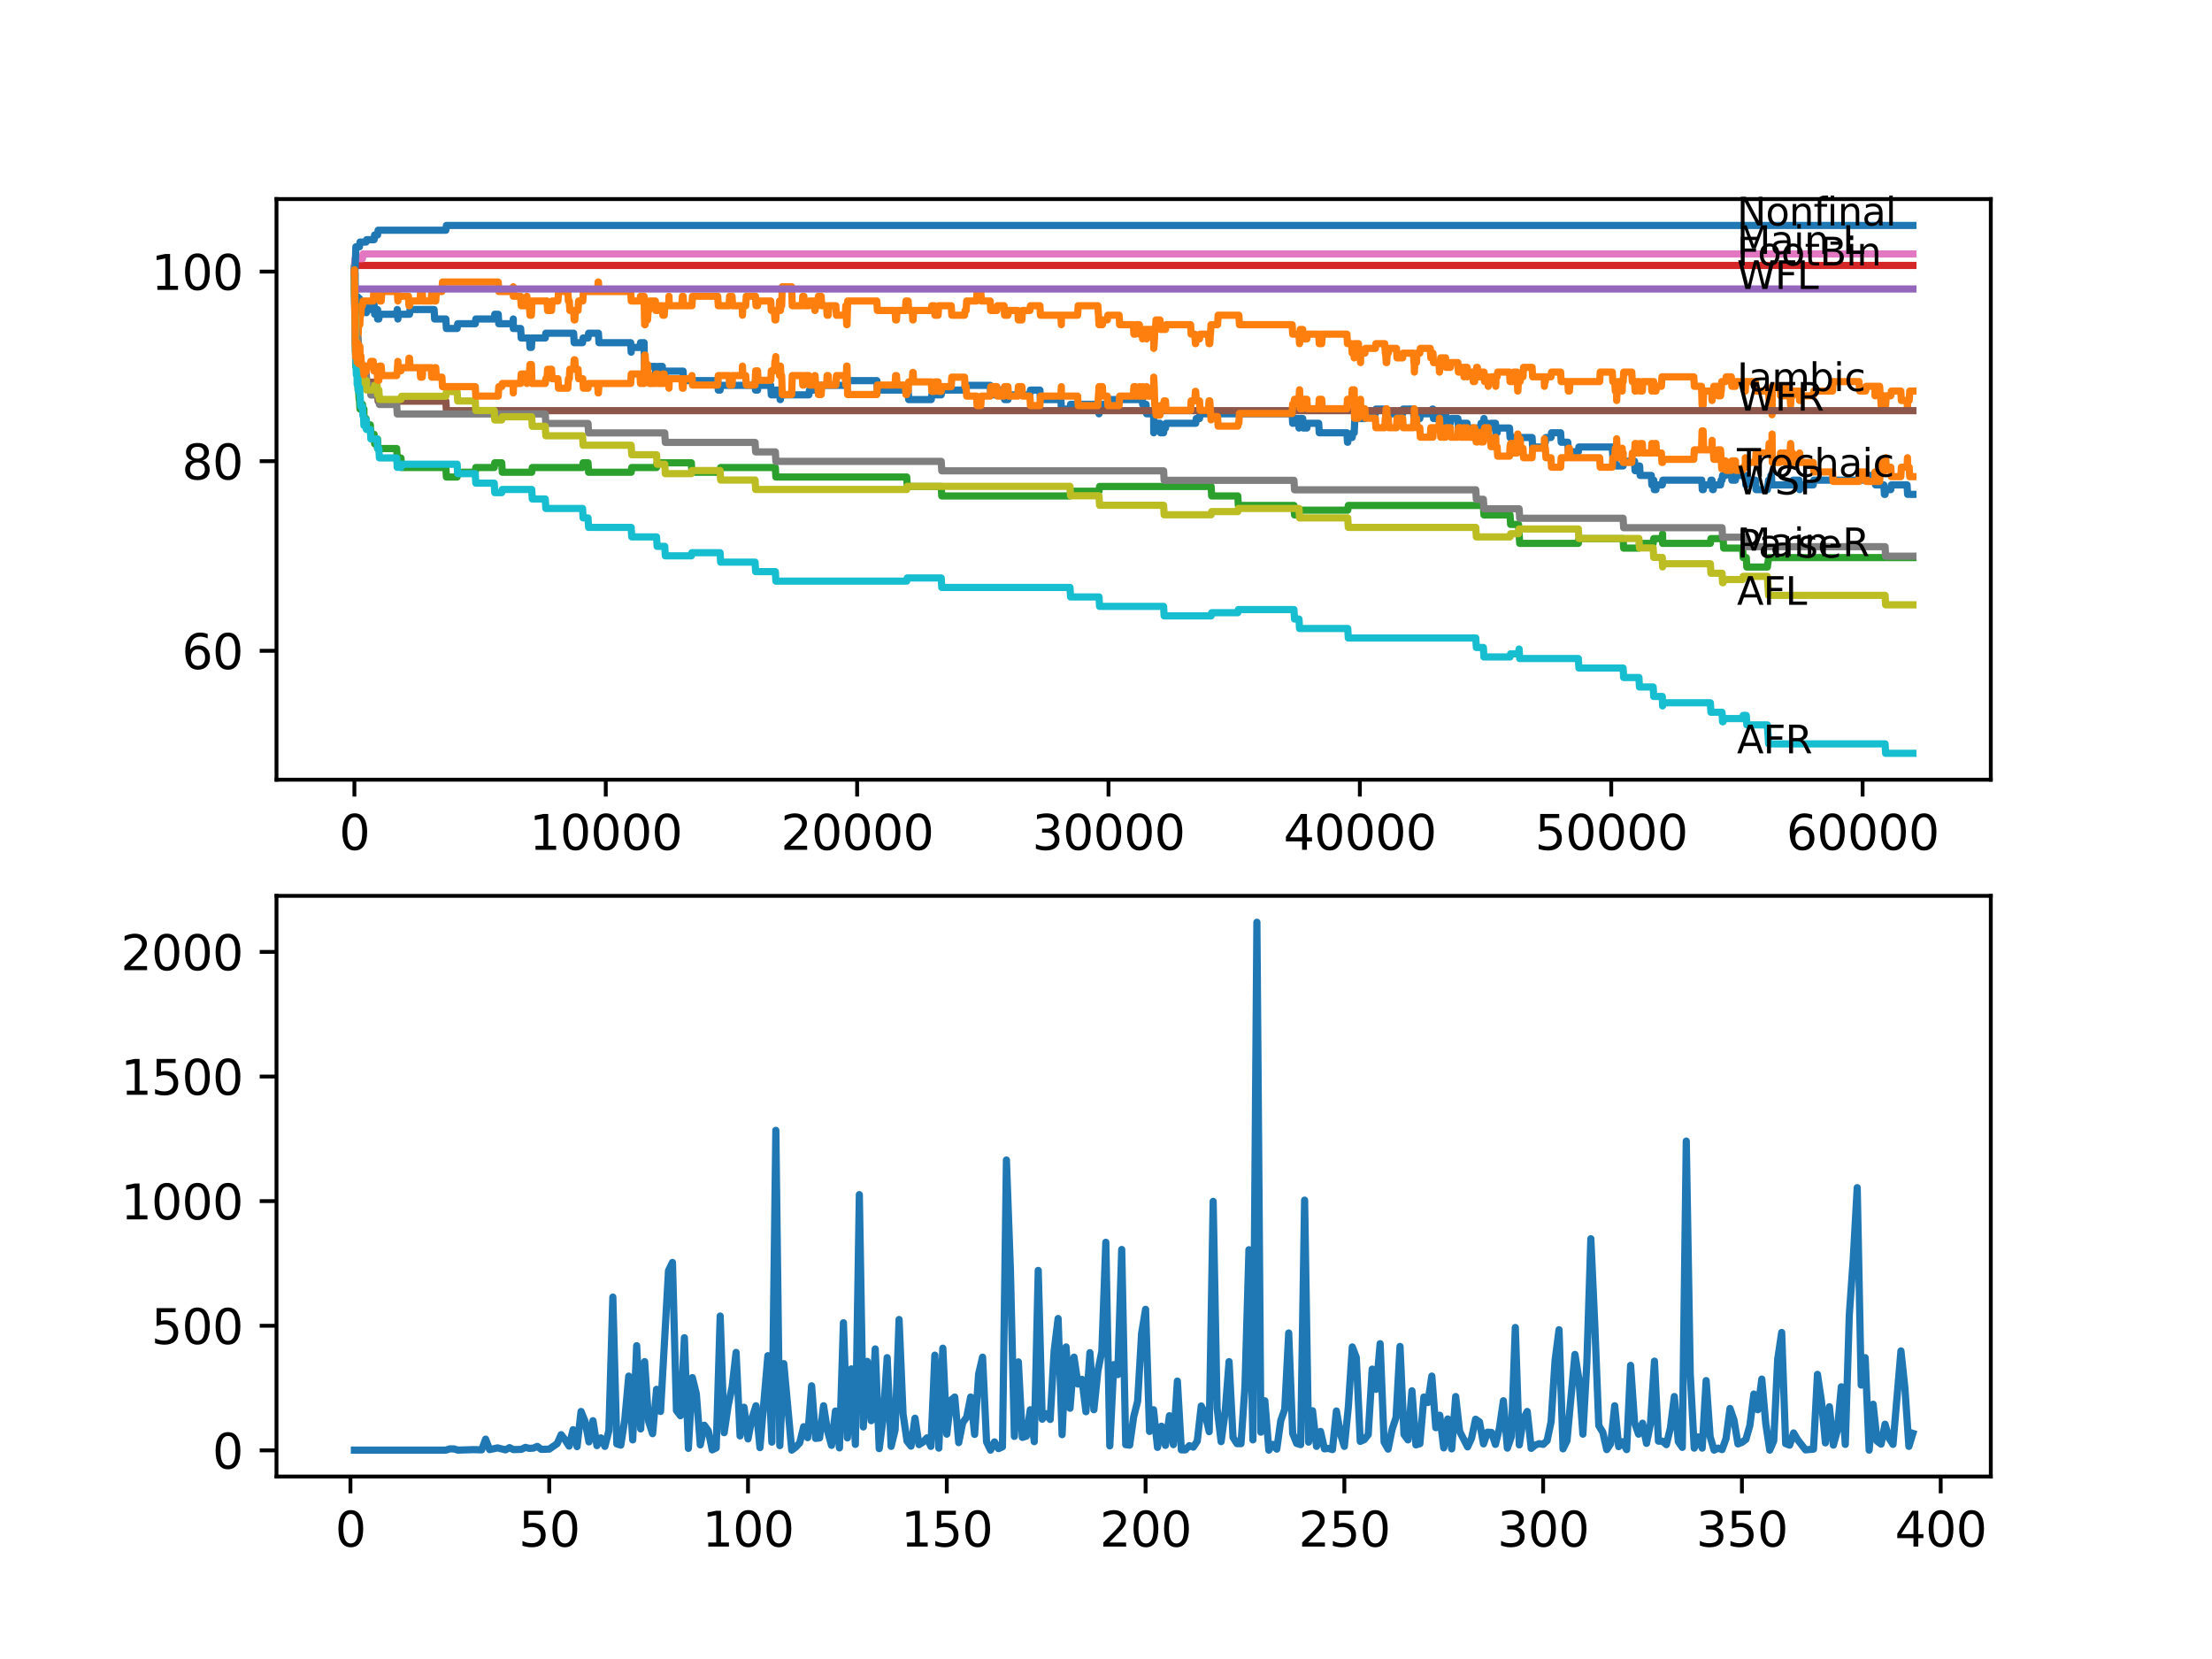 <?xml version="1.0" encoding="utf-8" standalone="no"?>
<!DOCTYPE svg PUBLIC "-//W3C//DTD SVG 1.1//EN"
  "http://www.w3.org/Graphics/SVG/1.1/DTD/svg11.dtd">
<svg xmlns:xlink="http://www.w3.org/1999/xlink" width="460.8pt" height="345.6pt" viewBox="0 0 460.8 345.6" xmlns="http://www.w3.org/2000/svg" version="1.1">
 <defs>
  <style type="text/css">*{stroke-linejoin: round; stroke-linecap: butt}</style>
 </defs>
 <g id="figure_1">
  <g id="patch_1">
   <path d="M 0 345.6 
L 460.8 345.6 
L 460.8 0 
L 0 0 
z
" style="fill: #ffffff"/>
  </g>
  <g id="axes_1">
   <g id="patch_2">
    <path d="M 57.6 162.432 
L 414.72 162.432 
L 414.72 41.472 
L 57.6 41.472 
z
" style="fill: #ffffff"/>
   </g>
   <g id="matplotlib.axis_1">
    <g id="xtick_1">
     <g id="line2d_1">
      <defs>
       <path id="ma0149474f0" d="M 0 0 
L 0 3.5 
" style="stroke: #000000; stroke-width: 0.8"/>
      </defs>
      <g>
       <use xlink:href="#ma0149474f0" x="73.827" y="162.432" style="stroke: #000000; stroke-width: 0.8"/>
      </g>
     </g>
     <g id="text_1">
      <!-- 0 -->
      <g transform="translate(70.646 177.03)scale(0.1 -0.1)">
       <defs>
        <path id="DejaVuSans-30" d="M 2034 4250 
Q 1547 4250 1301 3770 
Q 1056 3291 1056 2328 
Q 1056 1369 1301 889 
Q 1547 409 2034 409 
Q 2525 409 2770 889 
Q 3016 1369 3016 2328 
Q 3016 3291 2770 3770 
Q 2525 4250 2034 4250 
z
M 2034 4750 
Q 2819 4750 3233 4129 
Q 3647 3509 3647 2328 
Q 3647 1150 3233 529 
Q 2819 -91 2034 -91 
Q 1250 -91 836 529 
Q 422 1150 422 2328 
Q 422 3509 836 4129 
Q 1250 4750 2034 4750 
z
" transform="scale(0.016)"/>
       </defs>
       <use xlink:href="#DejaVuSans-30"/>
      </g>
     </g>
    </g>
    <g id="xtick_2">
     <g id="line2d_2">
      <g>
       <use xlink:href="#ma0149474f0" x="126.192" y="162.432" style="stroke: #000000; stroke-width: 0.8"/>
      </g>
     </g>
     <g id="text_2">
      <!-- 10000 -->
      <g transform="translate(110.286 177.03)scale(0.1 -0.1)">
       <defs>
        <path id="DejaVuSans-31" d="M 794 531 
L 1825 531 
L 1825 4091 
L 703 3866 
L 703 4441 
L 1819 4666 
L 2450 4666 
L 2450 531 
L 3481 531 
L 3481 0 
L 794 0 
L 794 531 
z
" transform="scale(0.016)"/>
       </defs>
       <use xlink:href="#DejaVuSans-31"/>
       <use xlink:href="#DejaVuSans-30" x="63.623"/>
       <use xlink:href="#DejaVuSans-30" x="127.246"/>
       <use xlink:href="#DejaVuSans-30" x="190.869"/>
       <use xlink:href="#DejaVuSans-30" x="254.492"/>
      </g>
     </g>
    </g>
    <g id="xtick_3">
     <g id="line2d_3">
      <g>
       <use xlink:href="#ma0149474f0" x="178.556" y="162.432" style="stroke: #000000; stroke-width: 0.8"/>
      </g>
     </g>
     <g id="text_3">
      <!-- 20000 -->
      <g transform="translate(162.65 177.03)scale(0.1 -0.1)">
       <defs>
        <path id="DejaVuSans-32" d="M 1228 531 
L 3431 531 
L 3431 0 
L 469 0 
L 469 531 
Q 828 903 1448 1529 
Q 2069 2156 2228 2338 
Q 2531 2678 2651 2914 
Q 2772 3150 2772 3378 
Q 2772 3750 2511 3984 
Q 2250 4219 1831 4219 
Q 1534 4219 1204 4116 
Q 875 4013 500 3803 
L 500 4441 
Q 881 4594 1212 4672 
Q 1544 4750 1819 4750 
Q 2544 4750 2975 4387 
Q 3406 4025 3406 3419 
Q 3406 3131 3298 2873 
Q 3191 2616 2906 2266 
Q 2828 2175 2409 1742 
Q 1991 1309 1228 531 
z
" transform="scale(0.016)"/>
       </defs>
       <use xlink:href="#DejaVuSans-32"/>
       <use xlink:href="#DejaVuSans-30" x="63.623"/>
       <use xlink:href="#DejaVuSans-30" x="127.246"/>
       <use xlink:href="#DejaVuSans-30" x="190.869"/>
       <use xlink:href="#DejaVuSans-30" x="254.492"/>
      </g>
     </g>
    </g>
    <g id="xtick_4">
     <g id="line2d_4">
      <g>
       <use xlink:href="#ma0149474f0" x="230.921" y="162.432" style="stroke: #000000; stroke-width: 0.8"/>
      </g>
     </g>
     <g id="text_4">
      <!-- 30000 -->
      <g transform="translate(215.015 177.03)scale(0.1 -0.1)">
       <defs>
        <path id="DejaVuSans-33" d="M 2597 2516 
Q 3050 2419 3304 2112 
Q 3559 1806 3559 1356 
Q 3559 666 3084 287 
Q 2609 -91 1734 -91 
Q 1441 -91 1130 -33 
Q 819 25 488 141 
L 488 750 
Q 750 597 1062 519 
Q 1375 441 1716 441 
Q 2309 441 2620 675 
Q 2931 909 2931 1356 
Q 2931 1769 2642 2001 
Q 2353 2234 1838 2234 
L 1294 2234 
L 1294 2753 
L 1863 2753 
Q 2328 2753 2575 2939 
Q 2822 3125 2822 3475 
Q 2822 3834 2567 4026 
Q 2313 4219 1838 4219 
Q 1578 4219 1281 4162 
Q 984 4106 628 3988 
L 628 4550 
Q 988 4650 1302 4700 
Q 1616 4750 1894 4750 
Q 2613 4750 3031 4423 
Q 3450 4097 3450 3541 
Q 3450 3153 3228 2886 
Q 3006 2619 2597 2516 
z
" transform="scale(0.016)"/>
       </defs>
       <use xlink:href="#DejaVuSans-33"/>
       <use xlink:href="#DejaVuSans-30" x="63.623"/>
       <use xlink:href="#DejaVuSans-30" x="127.246"/>
       <use xlink:href="#DejaVuSans-30" x="190.869"/>
       <use xlink:href="#DejaVuSans-30" x="254.492"/>
      </g>
     </g>
    </g>
    <g id="xtick_5">
     <g id="line2d_5">
      <g>
       <use xlink:href="#ma0149474f0" x="283.285" y="162.432" style="stroke: #000000; stroke-width: 0.8"/>
      </g>
     </g>
     <g id="text_5">
      <!-- 40000 -->
      <g transform="translate(267.379 177.03)scale(0.1 -0.1)">
       <defs>
        <path id="DejaVuSans-34" d="M 2419 4116 
L 825 1625 
L 2419 1625 
L 2419 4116 
z
M 2253 4666 
L 3047 4666 
L 3047 1625 
L 3713 1625 
L 3713 1100 
L 3047 1100 
L 3047 0 
L 2419 0 
L 2419 1100 
L 313 1100 
L 313 1709 
L 2253 4666 
z
" transform="scale(0.016)"/>
       </defs>
       <use xlink:href="#DejaVuSans-34"/>
       <use xlink:href="#DejaVuSans-30" x="63.623"/>
       <use xlink:href="#DejaVuSans-30" x="127.246"/>
       <use xlink:href="#DejaVuSans-30" x="190.869"/>
       <use xlink:href="#DejaVuSans-30" x="254.492"/>
      </g>
     </g>
    </g>
    <g id="xtick_6">
     <g id="line2d_6">
      <g>
       <use xlink:href="#ma0149474f0" x="335.65" y="162.432" style="stroke: #000000; stroke-width: 0.8"/>
      </g>
     </g>
     <g id="text_6">
      <!-- 50000 -->
      <g transform="translate(319.744 177.03)scale(0.1 -0.1)">
       <defs>
        <path id="DejaVuSans-35" d="M 691 4666 
L 3169 4666 
L 3169 4134 
L 1269 4134 
L 1269 2991 
Q 1406 3038 1543 3061 
Q 1681 3084 1819 3084 
Q 2600 3084 3056 2656 
Q 3513 2228 3513 1497 
Q 3513 744 3044 326 
Q 2575 -91 1722 -91 
Q 1428 -91 1123 -41 
Q 819 9 494 109 
L 494 744 
Q 775 591 1075 516 
Q 1375 441 1709 441 
Q 2250 441 2565 725 
Q 2881 1009 2881 1497 
Q 2881 1984 2565 2268 
Q 2250 2553 1709 2553 
Q 1456 2553 1204 2497 
Q 953 2441 691 2322 
L 691 4666 
z
" transform="scale(0.016)"/>
       </defs>
       <use xlink:href="#DejaVuSans-35"/>
       <use xlink:href="#DejaVuSans-30" x="63.623"/>
       <use xlink:href="#DejaVuSans-30" x="127.246"/>
       <use xlink:href="#DejaVuSans-30" x="190.869"/>
       <use xlink:href="#DejaVuSans-30" x="254.492"/>
      </g>
     </g>
    </g>
    <g id="xtick_7">
     <g id="line2d_7">
      <g>
       <use xlink:href="#ma0149474f0" x="388.014" y="162.432" style="stroke: #000000; stroke-width: 0.8"/>
      </g>
     </g>
     <g id="text_7">
      <!-- 60000 -->
      <g transform="translate(372.108 177.03)scale(0.1 -0.1)">
       <defs>
        <path id="DejaVuSans-36" d="M 2113 2584 
Q 1688 2584 1439 2293 
Q 1191 2003 1191 1497 
Q 1191 994 1439 701 
Q 1688 409 2113 409 
Q 2538 409 2786 701 
Q 3034 994 3034 1497 
Q 3034 2003 2786 2293 
Q 2538 2584 2113 2584 
z
M 3366 4563 
L 3366 3988 
Q 3128 4100 2886 4159 
Q 2644 4219 2406 4219 
Q 1781 4219 1451 3797 
Q 1122 3375 1075 2522 
Q 1259 2794 1537 2939 
Q 1816 3084 2150 3084 
Q 2853 3084 3261 2657 
Q 3669 2231 3669 1497 
Q 3669 778 3244 343 
Q 2819 -91 2113 -91 
Q 1303 -91 875 529 
Q 447 1150 447 2328 
Q 447 3434 972 4092 
Q 1497 4750 2381 4750 
Q 2619 4750 2861 4703 
Q 3103 4656 3366 4563 
z
" transform="scale(0.016)"/>
       </defs>
       <use xlink:href="#DejaVuSans-36"/>
       <use xlink:href="#DejaVuSans-30" x="63.623"/>
       <use xlink:href="#DejaVuSans-30" x="127.246"/>
       <use xlink:href="#DejaVuSans-30" x="190.869"/>
       <use xlink:href="#DejaVuSans-30" x="254.492"/>
      </g>
     </g>
    </g>
   </g>
   <g id="matplotlib.axis_2">
    <g id="ytick_1">
     <g id="line2d_8">
      <defs>
       <path id="me9665bcda9" d="M 0 0 
L -3.5 0 
" style="stroke: #000000; stroke-width: 0.8"/>
      </defs>
      <g>
       <use xlink:href="#me9665bcda9" x="57.6" y="135.573" style="stroke: #000000; stroke-width: 0.8"/>
      </g>
     </g>
     <g id="text_8">
      <!-- 60 -->
      <g transform="translate(37.875 139.372)scale(0.1 -0.1)">
       <use xlink:href="#DejaVuSans-36"/>
       <use xlink:href="#DejaVuSans-30" x="63.623"/>
      </g>
     </g>
    </g>
    <g id="ytick_2">
     <g id="line2d_9">
      <g>
       <use xlink:href="#me9665bcda9" x="57.6" y="96.077" style="stroke: #000000; stroke-width: 0.8"/>
      </g>
     </g>
     <g id="text_9">
      <!-- 80 -->
      <g transform="translate(37.875 99.876)scale(0.1 -0.1)">
       <defs>
        <path id="DejaVuSans-38" d="M 2034 2216 
Q 1584 2216 1326 1975 
Q 1069 1734 1069 1313 
Q 1069 891 1326 650 
Q 1584 409 2034 409 
Q 2484 409 2743 651 
Q 3003 894 3003 1313 
Q 3003 1734 2745 1975 
Q 2488 2216 2034 2216 
z
M 1403 2484 
Q 997 2584 770 2862 
Q 544 3141 544 3541 
Q 544 4100 942 4425 
Q 1341 4750 2034 4750 
Q 2731 4750 3128 4425 
Q 3525 4100 3525 3541 
Q 3525 3141 3298 2862 
Q 3072 2584 2669 2484 
Q 3125 2378 3379 2068 
Q 3634 1759 3634 1313 
Q 3634 634 3220 271 
Q 2806 -91 2034 -91 
Q 1263 -91 848 271 
Q 434 634 434 1313 
Q 434 1759 690 2068 
Q 947 2378 1403 2484 
z
M 1172 3481 
Q 1172 3119 1398 2916 
Q 1625 2713 2034 2713 
Q 2441 2713 2670 2916 
Q 2900 3119 2900 3481 
Q 2900 3844 2670 4047 
Q 2441 4250 2034 4250 
Q 1625 4250 1398 4047 
Q 1172 3844 1172 3481 
z
" transform="scale(0.016)"/>
       </defs>
       <use xlink:href="#DejaVuSans-38"/>
       <use xlink:href="#DejaVuSans-30" x="63.623"/>
      </g>
     </g>
    </g>
    <g id="ytick_3">
     <g id="line2d_10">
      <g>
       <use xlink:href="#me9665bcda9" x="57.6" y="56.581" style="stroke: #000000; stroke-width: 0.8"/>
      </g>
     </g>
     <g id="text_10">
      <!-- 100 -->
      <g transform="translate(31.512 60.38)scale(0.1 -0.1)">
       <use xlink:href="#DejaVuSans-31"/>
       <use xlink:href="#DejaVuSans-30" x="63.623"/>
       <use xlink:href="#DejaVuSans-30" x="127.246"/>
      </g>
     </g>
    </g>
   </g>
   <g id="line2d_11">
    <path d="M 73.833 55.923 
L 73.901 54.935 
L 73.948 59.872 
L 73.979 56.91 
L 74.016 62.176 
L 74.042 62.176 
L 74.074 62.176 
L 74.1 65.138 
L 74.184 62.834 
L 74.388 62.834 
L 74.503 61.847 
L 74.519 61.847 
L 74.529 63.822 
L 74.629 62.176 
L 74.88 62.176 
L 74.995 65.138 
L 75.032 65.138 
L 75.147 64.151 
L 75.723 64.151 
L 75.838 63.164 
L 76.247 63.164 
L 76.325 65.138 
L 76.357 64.48 
L 77.142 64.48 
L 77.257 63.493 
L 77.933 63.493 
L 78.048 65.468 
L 78.556 65.468 
L 78.655 64.48 
L 78.661 66.455 
L 78.917 66.455 
L 79.033 65.468 
L 82.635 65.468 
L 82.75 64.48 
L 82.771 64.48 
L 82.881 66.455 
L 82.997 65.468 
L 85.306 65.468 
L 85.421 64.48 
L 90.427 64.48 
L 90.542 66.455 
L 92.878 66.455 
L 92.993 68.43 
L 95.229 68.43 
L 95.344 67.442 
L 99.004 67.442 
L 99.12 66.455 
L 102.953 66.455 
L 103.068 65.468 
L 103.79 65.468 
L 103.906 67.442 
L 106.885 67.442 
L 106.927 66.455 
L 106.932 68.43 
L 106.99 68.43 
L 108.456 68.43 
L 108.571 70.405 
L 110.289 70.405 
L 110.404 72.379 
L 110.703 72.379 
L 110.823 70.405 
L 113.588 70.405 
L 113.703 69.417 
L 119.5 69.417 
L 119.615 71.392 
L 121.353 71.392 
L 121.469 70.405 
L 122.5 70.405 
L 122.615 69.417 
L 124.663 69.417 
L 124.778 71.392 
L 131.387 71.392 
L 131.486 73.367 
L 131.496 72.379 
L 133.308 72.379 
L 133.424 71.392 
L 134.167 71.392 
L 134.293 77.316 
L 134.397 77.316 
L 134.513 76.329 
L 136.518 76.329 
L 136.633 78.304 
L 136.77 78.304 
L 136.885 77.316 
L 137.031 77.316 
L 137.147 76.329 
L 137.969 76.329 
L 138.084 78.304 
L 138.482 78.304 
L 138.597 77.316 
L 142.305 77.316 
L 142.42 79.291 
L 149.515 79.291 
L 149.63 81.266 
L 150.007 81.266 
L 150.123 80.279 
L 157.296 80.279 
L 157.38 79.291 
L 157.385 81.266 
L 157.401 81.266 
L 157.81 81.266 
L 157.925 80.279 
L 160.559 80.279 
L 160.674 82.253 
L 161.517 82.253 
L 161.632 81.266 
L 162.402 81.266 
L 162.517 83.241 
L 162.575 83.241 
L 162.69 82.253 
L 168.508 82.253 
L 168.623 81.266 
L 169.791 81.266 
L 169.906 80.279 
L 176.446 80.279 
L 176.561 79.291 
L 182.657 79.291 
L 182.772 81.266 
L 189.181 81.266 
L 189.296 83.241 
L 193.999 83.241 
L 194.114 82.253 
L 196.072 82.253 
L 196.188 81.266 
L 200.932 81.266 
L 201.047 80.279 
L 206.278 80.279 
L 206.393 82.253 
L 207.671 82.253 
L 207.786 81.266 
L 209.163 81.266 
L 209.279 83.241 
L 209.975 83.241 
L 210.09 82.253 
L 214.547 82.253 
L 214.662 81.266 
L 216.631 81.266 
L 216.746 83.241 
L 221.003 83.241 
L 221.118 85.216 
L 222.899 85.216 
L 223.014 84.228 
L 228.832 84.228 
L 228.942 86.203 
L 229.057 85.216 
L 229.643 85.216 
L 229.758 84.228 
L 230.675 84.228 
L 230.79 83.241 
L 237.409 83.241 
L 237.524 82.253 
L 237.917 82.253 
L 238.032 84.228 
L 238.749 84.228 
L 238.865 86.203 
L 240.326 86.203 
L 240.347 90.153 
L 240.441 89.165 
L 240.446 89.165 
L 240.561 88.178 
L 241.64 88.178 
L 241.755 90.153 
L 242.399 90.153 
L 242.514 89.165 
L 242.792 89.165 
L 242.907 88.178 
L 249.086 88.178 
L 249.201 87.19 
L 249.882 87.19 
L 249.997 86.203 
L 269.173 86.203 
L 269.288 88.178 
L 269.555 88.178 
L 269.671 87.19 
L 270.598 87.19 
L 270.603 89.165 
L 270.707 88.178 
L 270.728 88.178 
L 270.844 87.19 
L 271.378 87.19 
L 271.493 89.165 
L 272.242 89.165 
L 272.357 88.178 
L 274.708 88.178 
L 274.823 90.153 
L 280.589 90.153 
L 280.704 92.127 
L 280.761 92.127 
L 280.877 91.14 
L 281.678 91.14 
L 281.793 90.153 
L 282.107 90.153 
L 282.233 87.19 
L 284.338 87.19 
L 284.453 86.203 
L 286.511 86.203 
L 286.626 85.216 
L 288.653 85.216 
L 288.768 87.19 
L 289.208 87.19 
L 289.323 86.203 
L 292.198 86.203 
L 292.313 85.216 
L 294.439 85.216 
L 294.554 87.19 
L 295.769 87.19 
L 295.884 86.203 
L 298.288 86.203 
L 298.403 85.216 
L 298.508 85.216 
L 298.623 87.19 
L 299.874 87.19 
L 299.99 86.203 
L 301.136 86.203 
L 301.252 88.178 
L 302.142 88.178 
L 302.257 87.19 
L 303.702 87.19 
L 303.818 89.165 
L 304.179 89.165 
L 304.294 88.178 
L 305.629 88.178 
L 305.661 90.153 
L 305.739 89.165 
L 306.792 89.165 
L 306.907 91.14 
L 307.19 91.14 
L 307.305 90.153 
L 307.431 90.153 
L 307.546 89.165 
L 308.415 89.165 
L 308.53 88.178 
L 309.012 88.178 
L 309.127 87.19 
L 309.148 87.19 
L 309.263 89.165 
L 309.53 89.165 
L 309.646 88.178 
L 309.908 88.178 
L 310.023 90.153 
L 310.033 90.153 
L 310.148 89.165 
L 310.499 89.165 
L 310.614 88.178 
L 311.541 88.178 
L 311.656 90.153 
L 311.876 90.153 
L 311.992 89.165 
L 314.458 89.165 
L 314.573 91.14 
L 316.045 91.14 
L 316.16 93.115 
L 316.464 93.115 
L 316.579 92.127 
L 316.668 92.127 
L 316.783 91.14 
L 319.16 91.14 
L 319.276 93.115 
L 321.726 93.115 
L 321.841 92.127 
L 321.93 92.127 
L 322.046 91.14 
L 323.093 91.14 
L 323.208 90.153 
L 325.109 90.153 
L 325.224 92.127 
L 326.601 92.127 
L 326.717 94.102 
L 328.795 94.102 
L 328.911 93.115 
L 335.865 93.115 
L 335.98 95.09 
L 336.383 95.09 
L 336.498 97.064 
L 338.121 97.064 
L 338.237 96.077 
L 340.504 96.077 
L 340.619 98.052 
L 341.415 98.052 
L 341.53 97.064 
L 341.562 97.064 
L 341.677 99.039 
L 343.997 99.039 
L 344.112 101.014 
L 344.384 101.014 
L 344.499 100.027 
L 344.505 100.027 
L 344.62 102.001 
L 344.971 102.001 
L 345.086 101.014 
L 346.285 101.014 
L 346.4 100.027 
L 354.506 100.027 
L 354.622 102.001 
L 354.836 102.001 
L 354.951 101.014 
L 356.302 101.014 
L 356.418 100.027 
L 356.643 100.027 
L 356.758 102.001 
L 356.905 102.001 
L 357.02 101.014 
L 358.423 101.014 
L 358.538 100.027 
L 358.727 100.027 
L 358.842 99.039 
L 359.481 99.039 
L 359.596 98.052 
L 360.664 98.052 
L 360.78 100.027 
L 361.518 100.027 
L 361.633 99.039 
L 363.576 99.039 
L 363.691 101.014 
L 363.78 101.014 
L 363.895 100.027 
L 365.697 100.027 
L 365.812 102.001 
L 368.173 102.001 
L 368.289 101.014 
L 368.315 101.014 
L 368.43 100.027 
L 368.791 100.027 
L 368.907 99.039 
L 369.017 99.039 
L 369.132 101.014 
L 373.436 101.014 
L 373.551 100.027 
L 374.771 100.027 
L 374.887 102.001 
L 374.897 102.001 
L 375.012 101.014 
L 377.73 101.014 
L 377.845 100.027 
L 388.643 100.027 
L 388.758 99.039 
L 390.591 99.039 
L 390.706 101.014 
L 392.439 101.014 
L 392.554 102.989 
L 392.696 102.989 
L 392.811 102.001 
L 393.884 102.001 
L 394 101.014 
L 397.278 101.014 
L 397.393 102.989 
L 398.487 102.989 
L 398.487 102.989 
" clip-path="url(#p015fda2bd6)" style="fill: none; stroke: #1f77b4; stroke-width: 1.5; stroke-linecap: square"/>
   </g>
   <g id="line2d_12">
    <path d="M 73.833 56.581 
L 73.937 66.652 
L 73.958 63.69 
L 73.964 63.69 
L 74.006 67.64 
L 74.079 66.982 
L 74.1 66.982 
L 74.142 70.273 
L 74.21 68.298 
L 74.519 68.298 
L 74.529 70.273 
L 74.623 69.615 
L 74.744 65.665 
L 74.749 65.665 
L 74.796 67.64 
L 74.859 65.665 
L 74.922 65.665 
L 74.948 67.64 
L 75.032 65.665 
L 75.173 65.665 
L 75.288 63.69 
L 75.503 63.69 
L 75.618 62.703 
L 77.755 62.703 
L 77.87 60.728 
L 79.001 60.728 
L 79.116 62.703 
L 79.415 62.703 
L 79.53 60.728 
L 82.771 60.728 
L 82.881 62.703 
L 82.997 61.715 
L 85.086 61.715 
L 85.201 63.69 
L 85.306 63.69 
L 85.421 62.703 
L 87.505 62.703 
L 87.62 60.728 
L 87.955 60.728 
L 88.071 62.703 
L 89.82 62.703 
L 89.935 60.728 
L 90.427 60.728 
L 90.542 62.703 
L 90.778 62.703 
L 90.893 60.728 
L 92.061 60.728 
L 92.176 58.753 
L 103.79 58.753 
L 103.906 60.728 
L 106.885 60.728 
L 106.927 59.741 
L 106.932 61.715 
L 106.99 61.715 
L 108.456 61.715 
L 108.571 63.69 
L 109.645 63.69 
L 109.76 61.715 
L 109.875 63.69 
L 110.289 63.69 
L 110.404 65.665 
L 110.703 65.665 
L 110.828 62.703 
L 113.96 62.703 
L 114.075 64.678 
L 114.897 64.678 
L 115.012 62.703 
L 116.232 62.703 
L 116.347 60.728 
L 118.29 60.728 
L 118.405 62.703 
L 118.594 62.703 
L 118.709 64.678 
L 119.5 64.678 
L 119.615 66.652 
L 119.741 66.652 
L 119.856 64.678 
L 120.416 64.678 
L 120.531 62.703 
L 121.411 62.703 
L 121.526 60.728 
L 124.49 60.728 
L 124.605 58.753 
L 124.663 58.753 
L 124.778 60.728 
L 131.387 60.728 
L 131.502 62.703 
L 133.308 62.703 
L 133.424 61.715 
L 134.167 61.715 
L 134.293 67.64 
L 134.397 67.64 
L 134.513 66.652 
L 134.895 66.652 
L 135.01 64.678 
L 135.162 64.678 
L 135.277 62.703 
L 136.518 62.703 
L 136.633 64.678 
L 137.031 64.678 
L 137.147 63.69 
L 137.969 63.69 
L 138.084 65.665 
L 138.377 65.665 
L 138.492 63.69 
L 139.309 63.69 
L 139.362 61.715 
L 139.419 63.69 
L 142.043 63.69 
L 142.158 61.715 
L 142.305 61.715 
L 142.42 63.69 
L 144.143 63.69 
L 144.258 61.715 
L 149.515 61.715 
L 149.63 63.69 
L 151.877 63.69 
L 151.992 61.715 
L 152.5 61.715 
L 152.615 63.69 
L 154.631 63.69 
L 154.668 65.665 
L 154.741 63.69 
L 155.349 63.69 
L 155.464 61.715 
L 157.38 61.715 
L 157.495 63.69 
L 157.81 63.69 
L 157.925 62.703 
L 160.559 62.703 
L 160.674 64.678 
L 161.323 64.678 
L 161.439 66.652 
L 161.606 66.652 
L 161.721 64.678 
L 162.282 64.678 
L 162.397 62.703 
L 162.402 62.703 
L 162.517 64.678 
L 162.575 64.678 
L 162.69 63.69 
L 162.837 63.69 
L 162.957 59.741 
L 164.921 59.741 
L 165.041 63.69 
L 167.115 63.69 
L 167.23 61.715 
L 167.455 61.715 
L 167.57 63.69 
L 168.508 63.69 
L 168.623 62.703 
L 169.628 62.703 
L 169.744 64.678 
L 169.791 64.678 
L 169.906 63.69 
L 170.372 63.69 
L 170.487 61.715 
L 171.068 61.715 
L 171.184 63.69 
L 172.189 63.69 
L 172.304 65.665 
L 172.524 65.665 
L 172.639 63.69 
L 174.126 63.69 
L 174.242 65.665 
L 176.085 65.665 
L 176.2 63.69 
L 176.263 63.69 
L 176.383 67.64 
L 176.446 67.64 
L 176.582 62.703 
L 182.657 62.703 
L 182.772 64.678 
L 186.458 64.678 
L 186.573 66.652 
L 186.751 66.652 
L 186.867 64.678 
L 188.61 64.678 
L 188.726 62.703 
L 189.181 62.703 
L 189.296 64.678 
L 190.035 64.678 
L 190.15 66.652 
L 190.218 66.652 
L 190.333 64.678 
L 193.999 64.678 
L 194.114 63.69 
L 194.653 63.69 
L 194.768 65.665 
L 195.423 65.665 
L 195.538 63.69 
L 198.162 63.69 
L 198.277 65.665 
L 200.932 65.665 
L 201.047 64.678 
L 201.262 64.678 
L 201.377 62.703 
L 203.435 62.703 
L 203.55 60.728 
L 204.32 60.728 
L 204.435 62.703 
L 206.278 62.703 
L 206.393 64.678 
L 207.671 64.678 
L 207.786 63.69 
L 209.163 63.69 
L 209.279 65.665 
L 209.975 65.665 
L 210.09 64.678 
L 212.028 64.678 
L 212.143 66.652 
L 212.881 66.652 
L 212.997 64.678 
L 214.547 64.678 
L 214.662 63.69 
L 216.631 63.69 
L 216.746 65.665 
L 221.003 65.665 
L 221.097 67.64 
L 221.113 65.665 
L 224.491 65.665 
L 224.606 63.69 
L 228.711 63.69 
L 228.826 65.665 
L 228.832 65.665 
L 228.947 67.64 
L 229.643 67.64 
L 229.758 66.652 
L 230.675 66.652 
L 230.79 65.665 
L 233.131 65.665 
L 233.246 67.64 
L 236.095 67.64 
L 236.21 69.615 
L 236.493 69.615 
L 236.608 67.64 
L 237.346 67.64 
L 237.409 69.615 
L 237.456 68.627 
L 237.917 68.627 
L 238.022 70.602 
L 238.027 68.627 
L 238.749 68.627 
L 238.865 70.602 
L 238.87 70.602 
L 238.985 68.627 
L 240.326 68.627 
L 240.347 72.577 
L 240.441 71.589 
L 240.446 71.589 
L 240.572 68.627 
L 240.708 68.627 
L 240.823 66.652 
L 241.64 66.652 
L 241.755 68.627 
L 242.792 68.627 
L 242.907 67.64 
L 248.023 67.64 
L 248.138 69.615 
L 248.903 69.615 
L 249.018 71.589 
L 249.086 71.589 
L 249.201 70.602 
L 249.882 70.602 
L 249.997 69.615 
L 251.746 69.615 
L 251.861 71.589 
L 252.019 71.589 
L 252.134 69.615 
L 252.16 69.615 
L 252.275 67.64 
L 253.642 67.64 
L 253.757 65.665 
L 258.077 65.665 
L 258.192 67.64 
L 269.173 67.64 
L 269.288 69.615 
L 270.598 69.615 
L 270.713 71.589 
L 270.728 71.589 
L 270.854 68.627 
L 271.378 68.627 
L 271.493 70.602 
L 272.242 70.602 
L 272.357 69.615 
L 274.708 69.615 
L 274.823 71.589 
L 275.064 71.589 
L 275.179 69.615 
L 275.211 69.615 
L 275.326 71.589 
L 275.331 71.589 
L 275.446 69.615 
L 280.589 69.615 
L 280.704 71.589 
L 281.594 71.589 
L 281.678 73.564 
L 281.704 72.577 
L 282.076 72.577 
L 282.107 74.552 
L 282.17 71.589 
L 282.181 71.589 
L 282.992 71.589 
L 283.107 73.564 
L 283.343 73.564 
L 283.427 75.539 
L 283.453 73.564 
L 284.338 73.564 
L 284.453 72.577 
L 286.511 72.577 
L 286.626 71.589 
L 288.464 71.589 
L 288.579 73.564 
L 288.653 73.564 
L 288.768 75.539 
L 288.878 75.539 
L 288.993 73.564 
L 289.208 73.564 
L 289.323 72.577 
L 290.915 72.577 
L 291.03 74.552 
L 292.198 74.552 
L 292.313 73.564 
L 294.439 73.564 
L 294.554 75.539 
L 294.612 75.539 
L 294.638 77.514 
L 294.722 75.539 
L 295.078 75.539 
L 295.193 73.564 
L 295.769 73.564 
L 295.884 72.577 
L 297.953 72.577 
L 298.068 74.552 
L 298.288 74.552 
L 298.403 73.564 
L 298.508 73.564 
L 298.623 75.539 
L 299.759 75.539 
L 299.874 77.514 
L 299.99 76.526 
L 300.016 76.526 
L 300.131 74.552 
L 301.136 74.552 
L 301.252 76.526 
L 302.142 76.526 
L 302.257 75.539 
L 303.702 75.539 
L 303.818 77.514 
L 304.179 77.514 
L 304.294 76.526 
L 304.917 76.526 
L 304.97 78.501 
L 305.027 76.526 
L 305.629 76.526 
L 305.661 78.501 
L 305.739 77.514 
L 306.792 77.514 
L 306.907 79.489 
L 307.19 79.489 
L 307.305 78.501 
L 307.504 78.501 
L 307.619 76.526 
L 307.761 76.526 
L 307.876 78.501 
L 308.415 78.501 
L 308.53 77.514 
L 309.148 77.514 
L 309.263 79.489 
L 309.53 79.489 
L 309.646 78.501 
L 309.908 78.501 
L 310.023 80.476 
L 310.033 80.476 
L 310.148 79.489 
L 310.499 79.489 
L 310.614 78.501 
L 311.541 78.501 
L 311.588 80.476 
L 311.651 78.501 
L 311.876 78.501 
L 311.992 77.514 
L 314.458 77.514 
L 314.573 79.489 
L 315.228 79.489 
L 315.343 77.514 
L 316.045 77.514 
L 316.165 81.463 
L 316.196 81.463 
L 316.312 79.489 
L 316.668 79.489 
L 316.783 78.501 
L 317.27 78.501 
L 317.385 76.526 
L 319.16 76.526 
L 319.276 78.501 
L 321.695 78.501 
L 321.726 80.476 
L 321.805 79.489 
L 321.93 79.489 
L 322.046 78.501 
L 323.093 78.501 
L 323.208 77.514 
L 325.109 77.514 
L 325.224 79.489 
L 326.601 79.489 
L 326.717 81.463 
L 326.942 81.463 
L 327.057 79.489 
L 333.241 79.489 
L 333.356 77.514 
L 335.865 77.514 
L 335.98 79.489 
L 336.383 79.489 
L 336.498 81.463 
L 336.765 81.463 
L 336.781 83.438 
L 336.875 81.463 
L 336.922 81.463 
L 337.038 79.489 
L 337.86 79.489 
L 337.938 81.463 
L 337.97 79.489 
L 338.137 79.489 
L 338.252 77.514 
L 339.923 77.514 
L 340.038 79.489 
L 340.504 79.489 
L 340.619 81.463 
L 340.844 81.463 
L 340.96 79.489 
L 341.562 79.489 
L 341.677 81.463 
L 342.122 81.463 
L 342.237 79.489 
L 343.997 79.489 
L 344.112 81.463 
L 344.191 81.463 
L 344.306 79.489 
L 344.505 79.489 
L 344.62 81.463 
L 344.971 81.463 
L 345.086 80.476 
L 346.102 80.476 
L 346.217 78.501 
L 352.846 78.501 
L 352.962 80.476 
L 354.459 80.476 
L 354.58 84.426 
L 354.789 84.426 
L 354.904 81.463 
L 356.59 81.463 
L 356.659 83.438 
L 356.7 81.463 
L 356.905 81.463 
L 357.02 80.476 
L 357.784 80.476 
L 357.9 82.451 
L 358.423 82.451 
L 358.538 81.463 
L 358.559 81.463 
L 358.675 79.489 
L 359.481 79.489 
L 359.596 78.501 
L 360.664 78.501 
L 360.78 80.476 
L 361.518 80.476 
L 361.633 79.489 
L 363.576 79.489 
L 363.581 81.463 
L 363.686 79.489 
L 365.697 79.489 
L 365.812 81.463 
L 368.425 81.463 
L 368.54 83.438 
L 368.791 83.438 
L 368.907 82.451 
L 369.017 82.451 
L 369.132 84.426 
L 369.142 84.426 
L 369.153 86.4 
L 369.205 80.476 
L 369.242 80.476 
L 370.797 80.476 
L 370.912 82.451 
L 371.834 82.451 
L 371.949 80.476 
L 371.991 80.476 
L 372.106 82.451 
L 372.907 82.451 
L 373.017 84.426 
L 373.132 82.451 
L 373.436 82.451 
L 373.551 81.463 
L 374.771 81.463 
L 374.887 83.438 
L 374.897 83.438 
L 375.012 82.451 
L 377.73 82.451 
L 377.845 81.463 
L 381.752 81.463 
L 381.867 79.489 
L 387.271 79.489 
L 387.386 81.463 
L 388.643 81.463 
L 388.758 80.476 
L 390.591 80.476 
L 390.596 82.451 
L 390.701 80.476 
L 391.565 80.476 
L 391.68 82.451 
L 391.758 82.451 
L 391.874 84.426 
L 391.889 84.426 
L 392.005 82.451 
L 392.439 82.451 
L 392.554 84.426 
L 392.821 84.426 
L 392.937 82.451 
L 393.884 82.451 
L 394 81.463 
L 395.974 81.463 
L 396.089 83.438 
L 397.278 83.438 
L 397.361 85.413 
L 397.388 83.438 
L 397.718 83.438 
L 397.833 81.463 
L 398.487 81.463 
L 398.487 81.463 
" clip-path="url(#p015fda2bd6)" style="fill: none; stroke: #ff7f0e; stroke-width: 1.5; stroke-linecap: square"/>
   </g>
   <g id="line2d_13">
    <path d="M 73.833 55.923 
L 73.969 67.113 
L 73.974 67.113 
L 73.979 66.126 
L 74.047 73.367 
L 74.074 73.367 
L 74.1 76.329 
L 74.189 75.012 
L 74.388 75.012 
L 74.403 74.025 
L 74.44 77.975 
L 74.482 77.975 
L 74.487 77.975 
L 74.602 81.266 
L 74.707 81.266 
L 74.822 83.241 
L 74.88 83.241 
L 74.995 85.216 
L 75.032 85.216 
L 75.147 84.228 
L 75.503 84.228 
L 75.618 86.203 
L 75.723 86.203 
L 75.812 85.216 
L 75.817 87.19 
L 75.828 87.19 
L 76.247 87.19 
L 76.325 89.165 
L 76.357 88.507 
L 77.142 88.507 
L 77.257 90.482 
L 77.933 90.482 
L 78.048 92.456 
L 78.556 92.456 
L 78.655 91.469 
L 78.661 93.444 
L 82.635 93.444 
L 82.75 95.419 
L 83.525 95.419 
L 83.641 97.393 
L 92.878 97.393 
L 92.993 99.368 
L 95.229 99.368 
L 95.344 98.381 
L 99.004 98.381 
L 99.12 97.393 
L 102.953 97.393 
L 103.068 96.406 
L 104.518 96.406 
L 104.634 98.381 
L 110.765 98.381 
L 110.881 97.393 
L 121.353 97.393 
L 121.469 96.406 
L 122.5 96.406 
L 122.615 98.381 
L 131.486 98.381 
L 131.601 97.393 
L 136.77 97.393 
L 136.885 96.406 
L 144.017 96.406 
L 144.132 98.381 
L 150.007 98.381 
L 150.123 97.393 
L 161.517 97.393 
L 161.632 99.368 
L 188.883 99.368 
L 188.998 101.343 
L 196.072 101.343 
L 196.188 103.318 
L 222.899 103.318 
L 223.014 102.331 
L 228.942 102.331 
L 229.057 101.343 
L 252.301 101.343 
L 252.417 103.318 
L 257.857 103.318 
L 257.972 105.293 
L 269.555 105.293 
L 269.671 107.268 
L 270.603 107.268 
L 270.718 106.28 
L 280.761 106.28 
L 280.877 105.293 
L 309.012 105.293 
L 309.127 107.268 
L 314.573 107.268 
L 314.688 109.242 
L 316.338 109.242 
L 316.453 111.217 
L 316.464 111.217 
L 316.579 113.192 
L 328.795 113.192 
L 328.911 112.205 
L 338.121 112.205 
L 338.237 114.179 
L 341.415 114.179 
L 341.53 113.192 
L 344.384 113.192 
L 344.499 112.205 
L 346.285 112.205 
L 346.348 111.217 
L 346.353 113.192 
L 346.39 113.192 
L 356.302 113.192 
L 356.418 112.205 
L 358.957 112.205 
L 359.073 114.179 
L 363.016 114.179 
L 363.131 116.154 
L 363.78 116.154 
L 363.895 118.129 
L 368.173 118.129 
L 368.289 117.142 
L 368.315 117.142 
L 368.43 116.154 
L 398.487 116.154 
L 398.487 116.154 
" clip-path="url(#p015fda2bd6)" style="fill: none; stroke: #2ca02c; stroke-width: 1.5; stroke-linecap: square"/>
   </g>
   <g id="line2d_14">
    <path d="M 73.833 56.581 
L 73.848 56.581 
L 73.969 55.791 
L 74 55.791 
L 74.115 55.297 
L 398.487 55.297 
L 398.487 55.297 
" clip-path="url(#p015fda2bd6)" style="fill: none; stroke: #d62728; stroke-width: 1.5; stroke-linecap: square"/>
   </g>
   <g id="line2d_15">
    <path d="M 73.833 56.581 
L 73.864 60.53 
L 73.953 60.201 
L 398.487 60.201 
L 398.487 60.201 
" clip-path="url(#p015fda2bd6)" style="fill: none; stroke: #9467bd; stroke-width: 1.5; stroke-linecap: square"/>
   </g>
   <g id="line2d_16">
    <path d="M 73.833 56.581 
L 73.964 65.797 
L 73.979 65.797 
L 74.115 75.671 
L 74.88 75.671 
L 74.995 77.645 
L 76.247 77.645 
L 76.362 79.62 
L 77.933 79.62 
L 78.048 81.595 
L 78.655 81.595 
L 78.771 83.57 
L 92.878 83.57 
L 92.993 85.545 
L 398.487 85.545 
L 398.487 85.545 
" clip-path="url(#p015fda2bd6)" style="fill: none; stroke: #8c564b; stroke-width: 1.5; stroke-linecap: square"/>
   </g>
   <g id="line2d_17">
    <path d="M 73.833 55.923 
L 73.969 53.882 
L 75.503 53.882 
L 75.618 52.895 
L 398.487 52.895 
L 398.487 52.895 
" clip-path="url(#p015fda2bd6)" style="fill: none; stroke: #e377c2; stroke-width: 1.5; stroke-linecap: square"/>
   </g>
   <g id="line2d_18">
    <path d="M 73.833 58.556 
L 73.969 69.615 
L 74.084 68.463 
L 74.152 68.463 
L 74.267 70.437 
L 74.602 70.437 
L 74.718 72.412 
L 74.901 72.412 
L 75.016 74.387 
L 75.032 74.387 
L 75.147 76.362 
L 75.503 76.362 
L 75.618 78.337 
L 76.325 78.337 
L 76.44 80.311 
L 77.142 80.311 
L 77.257 82.286 
L 78.917 82.286 
L 79.033 84.261 
L 82.635 84.261 
L 82.75 86.236 
L 113.588 86.236 
L 113.703 88.211 
L 122.5 88.211 
L 122.615 90.185 
L 138.482 90.185 
L 138.597 92.16 
L 157.296 92.16 
L 157.412 94.135 
L 161.517 94.135 
L 161.632 96.11 
L 196.072 96.11 
L 196.188 98.085 
L 242.399 98.085 
L 242.514 100.059 
L 269.555 100.059 
L 269.671 102.034 
L 307.431 102.034 
L 307.546 104.009 
L 309.012 104.009 
L 309.127 105.984 
L 316.464 105.984 
L 316.579 107.959 
L 338.121 107.959 
L 338.237 109.933 
L 358.727 109.933 
L 358.842 111.908 
L 363.78 111.908 
L 363.895 113.883 
L 392.696 113.883 
L 392.811 115.858 
L 398.487 115.858 
L 398.487 115.858 
" clip-path="url(#p015fda2bd6)" style="fill: none; stroke: #7f7f7f; stroke-width: 1.5; stroke-linecap: square"/>
   </g>
   <g id="line2d_19">
    <path d="M 73.833 58.556 
L 73.854 57.437 
L 73.875 61.057 
L 73.89 60.662 
L 74.011 68.561 
L 74.016 67.574 
L 74.042 67.574 
L 74.079 65.928 
L 74.121 70.865 
L 74.126 70.865 
L 74.152 70.865 
L 74.267 72.84 
L 74.388 72.84 
L 74.403 74.815 
L 74.498 72.84 
L 74.529 72.84 
L 74.644 76.131 
L 74.707 76.131 
L 74.822 75.473 
L 74.88 75.473 
L 74.901 74.486 
L 74.906 76.461 
L 74.985 76.461 
L 75.032 76.461 
L 75.147 78.435 
L 75.723 78.435 
L 75.812 80.41 
L 75.833 79.752 
L 76.247 79.752 
L 76.325 79.258 
L 76.331 81.233 
L 76.341 81.233 
L 77.933 81.233 
L 78.048 80.246 
L 78.556 80.246 
L 78.655 82.22 
L 78.666 81.233 
L 78.917 81.233 
L 79.033 83.208 
L 83.525 83.208 
L 83.641 82.55 
L 92.878 82.55 
L 92.993 81.562 
L 95.229 81.562 
L 95.344 83.537 
L 99.004 83.537 
L 99.12 85.512 
L 102.953 85.512 
L 103.068 87.487 
L 104.518 87.487 
L 104.634 86.828 
L 110.765 86.828 
L 110.881 88.803 
L 113.588 88.803 
L 113.703 90.778 
L 121.353 90.778 
L 121.469 92.753 
L 131.486 92.753 
L 131.601 94.728 
L 136.77 94.728 
L 136.885 96.702 
L 138.482 96.702 
L 138.597 98.677 
L 144.017 98.677 
L 144.132 98.019 
L 150.007 98.019 
L 150.123 99.994 
L 157.296 99.994 
L 157.412 101.968 
L 188.883 101.968 
L 188.998 101.31 
L 222.899 101.31 
L 223.014 103.285 
L 228.942 103.285 
L 229.057 105.26 
L 242.399 105.26 
L 242.514 107.235 
L 252.301 107.235 
L 252.417 106.576 
L 257.857 106.576 
L 257.972 105.918 
L 270.603 105.918 
L 270.718 107.893 
L 280.761 107.893 
L 280.877 109.868 
L 307.431 109.868 
L 307.546 111.842 
L 314.573 111.842 
L 314.688 111.184 
L 316.338 111.184 
L 316.453 110.197 
L 328.795 110.197 
L 328.911 112.172 
L 341.415 112.172 
L 341.53 114.146 
L 344.384 114.146 
L 344.499 116.121 
L 346.285 116.121 
L 346.348 118.096 
L 346.395 117.438 
L 356.302 117.438 
L 356.418 119.413 
L 358.727 119.413 
L 358.842 121.387 
L 358.957 121.387 
L 359.073 120.729 
L 363.016 120.729 
L 363.131 120.071 
L 368.173 120.071 
L 368.289 122.046 
L 368.315 122.046 
L 368.43 124.02 
L 392.696 124.02 
L 392.811 125.995 
L 398.487 125.995 
L 398.487 125.995 
" clip-path="url(#p015fda2bd6)" style="fill: none; stroke: #bcbd22; stroke-width: 1.5; stroke-linecap: square"/>
   </g>
   <g id="line2d_20">
    <path d="M 73.833 58.556 
L 73.854 57.437 
L 73.875 63.361 
L 73.885 62.966 
L 73.89 62.966 
L 74.021 70.865 
L 74.042 70.865 
L 74.079 70.207 
L 74.105 74.157 
L 74.115 74.157 
L 74.236 78.106 
L 74.388 78.106 
L 74.403 80.081 
L 74.498 78.106 
L 74.529 78.106 
L 74.644 81.398 
L 74.707 81.398 
L 74.822 80.739 
L 74.901 80.739 
L 75.016 82.714 
L 75.032 82.714 
L 75.147 84.689 
L 75.503 84.689 
L 75.618 86.664 
L 75.723 86.664 
L 75.812 88.639 
L 75.833 87.98 
L 76.247 87.98 
L 76.325 87.487 
L 76.331 89.461 
L 76.341 89.461 
L 77.142 89.461 
L 77.257 91.436 
L 78.556 91.436 
L 78.671 93.411 
L 78.917 93.411 
L 79.033 95.386 
L 82.635 95.386 
L 82.75 97.361 
L 83.525 97.361 
L 83.641 96.702 
L 95.229 96.702 
L 95.344 98.677 
L 99.004 98.677 
L 99.12 100.652 
L 102.953 100.652 
L 103.068 102.627 
L 104.518 102.627 
L 104.634 101.968 
L 110.765 101.968 
L 110.881 103.943 
L 113.588 103.943 
L 113.703 105.918 
L 121.353 105.918 
L 121.469 107.893 
L 122.5 107.893 
L 122.615 109.868 
L 131.486 109.868 
L 131.601 111.842 
L 136.77 111.842 
L 136.885 113.817 
L 138.482 113.817 
L 138.597 115.792 
L 144.017 115.792 
L 144.132 115.134 
L 150.007 115.134 
L 150.123 117.109 
L 157.296 117.109 
L 157.412 119.083 
L 161.517 119.083 
L 161.632 121.058 
L 188.883 121.058 
L 188.998 120.4 
L 196.072 120.4 
L 196.188 122.375 
L 222.899 122.375 
L 223.014 124.35 
L 228.942 124.35 
L 229.057 126.324 
L 242.399 126.324 
L 242.514 128.299 
L 252.301 128.299 
L 252.417 127.641 
L 257.857 127.641 
L 257.972 126.983 
L 269.555 126.983 
L 269.671 128.957 
L 270.603 128.957 
L 270.718 130.932 
L 280.761 130.932 
L 280.877 132.907 
L 307.431 132.907 
L 307.546 134.882 
L 309.012 134.882 
L 309.127 136.857 
L 314.573 136.857 
L 314.688 136.198 
L 316.338 136.198 
L 316.453 135.211 
L 316.464 135.211 
L 316.579 137.186 
L 328.795 137.186 
L 328.911 139.161 
L 338.121 139.161 
L 338.237 141.135 
L 341.415 141.135 
L 341.53 143.11 
L 344.384 143.11 
L 344.499 145.085 
L 346.285 145.085 
L 346.348 147.06 
L 346.395 146.402 
L 356.302 146.402 
L 356.418 148.376 
L 358.727 148.376 
L 358.842 150.351 
L 358.957 150.351 
L 359.073 149.693 
L 363.016 149.693 
L 363.131 149.035 
L 363.78 149.035 
L 363.895 151.009 
L 368.173 151.009 
L 368.289 152.984 
L 368.315 152.984 
L 368.43 154.959 
L 392.696 154.959 
L 392.811 156.934 
L 398.487 156.934 
L 398.487 156.934 
" clip-path="url(#p015fda2bd6)" style="fill: none; stroke: #17becf; stroke-width: 1.5; stroke-linecap: square"/>
   </g>
   <g id="line2d_21">
    <path d="M 73.833 56.581 
L 73.859 57.832 
L 73.953 55.857 
L 73.979 55.857 
L 74.136 51.413 
L 74.88 51.413 
L 74.995 50.426 
L 76.247 50.426 
L 76.362 49.932 
L 77.933 49.932 
L 78.048 48.945 
L 78.655 48.945 
L 78.771 47.958 
L 92.878 47.958 
L 92.993 46.97 
L 398.487 46.97 
L 398.487 46.97 
" clip-path="url(#p015fda2bd6)" style="fill: none; stroke: #1f77b4; stroke-width: 1.5; stroke-linecap: square"/>
   </g>
   <g id="line2d_22">
    <path d="M 73.833 56.581 
L 73.848 56.186 
L 73.875 60.136 
L 73.88 60.136 
L 74.021 71.82 
L 74.042 71.82 
L 74.079 71.162 
L 74.121 74.453 
L 74.142 72.478 
L 74.152 74.453 
L 74.252 73.465 
L 74.388 73.465 
L 74.403 75.44 
L 74.498 73.465 
L 74.519 73.465 
L 74.529 71.491 
L 74.629 73.795 
L 74.644 73.795 
L 74.707 75.769 
L 74.749 75.111 
L 74.796 73.136 
L 74.859 75.111 
L 74.901 75.111 
L 74.948 72.149 
L 75.016 74.124 
L 75.173 74.124 
L 75.288 76.099 
L 75.723 76.099 
L 75.812 78.073 
L 75.833 77.415 
L 76.247 77.415 
L 76.367 76.263 
L 77.142 76.263 
L 77.257 75.276 
L 77.755 75.276 
L 77.87 77.251 
L 78.556 77.251 
L 78.671 79.225 
L 78.917 79.225 
L 79.043 76.263 
L 79.415 76.263 
L 79.53 78.238 
L 82.635 78.238 
L 82.75 77.251 
L 82.771 77.251 
L 82.881 75.276 
L 82.997 77.251 
L 83.525 77.251 
L 83.641 76.592 
L 85.086 76.592 
L 85.201 74.617 
L 85.306 74.617 
L 85.421 76.592 
L 87.505 76.592 
L 87.62 78.567 
L 87.955 78.567 
L 88.071 76.592 
L 89.82 76.592 
L 89.935 78.567 
L 90.427 78.567 
L 90.542 76.592 
L 90.778 76.592 
L 90.893 78.567 
L 92.061 78.567 
L 92.176 80.542 
L 99.004 80.542 
L 99.12 82.517 
L 103.79 82.517 
L 103.906 80.542 
L 104.518 80.542 
L 104.634 79.884 
L 106.885 79.884 
L 106.927 81.858 
L 106.995 79.884 
L 108.456 79.884 
L 108.571 77.909 
L 109.645 77.909 
L 109.76 79.884 
L 109.875 77.909 
L 110.289 77.909 
L 110.404 75.934 
L 110.703 75.934 
L 110.823 79.884 
L 113.588 79.884 
L 113.703 78.896 
L 113.96 78.896 
L 114.075 76.921 
L 114.897 76.921 
L 115.012 78.896 
L 116.232 78.896 
L 116.347 80.871 
L 118.29 80.871 
L 118.405 78.896 
L 118.594 78.896 
L 118.709 76.921 
L 119.5 76.921 
L 119.615 74.947 
L 119.741 74.947 
L 119.856 76.921 
L 120.416 76.921 
L 120.531 78.896 
L 121.411 78.896 
L 121.526 80.871 
L 122.5 80.871 
L 122.615 79.884 
L 124.49 79.884 
L 124.605 81.858 
L 124.663 81.858 
L 124.778 79.884 
L 131.387 79.884 
L 131.502 77.909 
L 133.308 77.909 
L 133.424 79.884 
L 134.167 79.884 
L 134.293 73.959 
L 134.397 73.959 
L 134.513 75.934 
L 134.895 75.934 
L 135.01 77.909 
L 135.162 77.909 
L 135.277 79.884 
L 136.518 79.884 
L 136.633 77.909 
L 137.031 77.909 
L 137.147 79.884 
L 137.969 79.884 
L 138.084 77.909 
L 138.377 77.909 
L 138.482 79.884 
L 138.487 78.896 
L 139.309 78.896 
L 139.362 80.871 
L 139.419 78.896 
L 142.043 78.896 
L 142.158 80.871 
L 142.305 80.871 
L 142.42 78.896 
L 144.017 78.896 
L 144.132 78.238 
L 144.143 78.238 
L 144.258 80.213 
L 149.515 80.213 
L 149.63 78.238 
L 151.877 78.238 
L 151.992 80.213 
L 152.5 80.213 
L 152.615 78.238 
L 154.631 78.238 
L 154.668 76.263 
L 154.741 78.238 
L 155.349 78.238 
L 155.464 80.213 
L 157.296 80.213 
L 157.422 77.251 
L 157.81 77.251 
L 157.925 79.225 
L 160.559 79.225 
L 160.674 77.251 
L 161.323 77.251 
L 161.439 75.276 
L 161.517 75.276 
L 161.606 74.288 
L 161.611 76.263 
L 161.622 76.263 
L 162.282 76.263 
L 162.397 78.238 
L 162.402 78.238 
L 162.517 76.263 
L 162.575 76.263 
L 162.69 78.238 
L 162.837 78.238 
L 162.957 82.188 
L 164.921 82.188 
L 165.041 78.238 
L 167.115 78.238 
L 167.23 80.213 
L 167.455 80.213 
L 167.57 78.238 
L 168.508 78.238 
L 168.623 80.213 
L 169.628 80.213 
L 169.744 78.238 
L 169.791 78.238 
L 169.906 80.213 
L 170.372 80.213 
L 170.487 82.188 
L 171.068 82.188 
L 171.184 80.213 
L 172.189 80.213 
L 172.304 78.238 
L 172.524 78.238 
L 172.639 80.213 
L 174.126 80.213 
L 174.242 78.238 
L 176.085 78.238 
L 176.2 80.213 
L 176.263 80.213 
L 176.383 76.263 
L 176.446 76.263 
L 176.572 82.188 
L 182.657 82.188 
L 182.772 80.213 
L 186.458 80.213 
L 186.573 78.238 
L 186.751 78.238 
L 186.867 80.213 
L 188.61 80.213 
L 188.726 82.188 
L 188.883 82.188 
L 188.998 81.529 
L 189.181 81.529 
L 189.296 79.554 
L 190.035 79.554 
L 190.15 77.58 
L 190.218 77.58 
L 190.333 79.554 
L 193.999 79.554 
L 194.114 81.529 
L 194.653 81.529 
L 194.768 79.554 
L 195.423 79.554 
L 195.538 81.529 
L 196.072 81.529 
L 196.188 80.542 
L 198.162 80.542 
L 198.277 78.567 
L 200.932 78.567 
L 201.047 80.542 
L 201.262 80.542 
L 201.377 82.517 
L 203.435 82.517 
L 203.55 84.491 
L 204.32 84.491 
L 204.435 82.517 
L 206.278 82.517 
L 206.393 80.542 
L 207.671 80.542 
L 207.786 82.517 
L 209.163 82.517 
L 209.279 80.542 
L 209.975 80.542 
L 210.09 82.517 
L 212.028 82.517 
L 212.143 80.542 
L 212.881 80.542 
L 212.997 82.517 
L 214.547 82.517 
L 214.662 84.491 
L 216.631 84.491 
L 216.746 82.517 
L 221.003 82.517 
L 221.097 80.542 
L 221.113 82.517 
L 224.491 82.517 
L 224.606 84.491 
L 228.711 84.491 
L 228.826 82.517 
L 228.832 82.517 
L 228.947 80.542 
L 229.643 80.542 
L 229.758 82.517 
L 230.675 82.517 
L 230.79 84.491 
L 233.131 84.491 
L 233.246 82.517 
L 236.095 82.517 
L 236.21 80.542 
L 236.493 80.542 
L 236.608 82.517 
L 237.346 82.517 
L 237.409 80.542 
L 237.456 82.517 
L 237.917 82.517 
L 238.022 80.542 
L 238.027 82.517 
L 238.749 82.517 
L 238.865 80.542 
L 238.87 80.542 
L 238.985 82.517 
L 240.326 82.517 
L 240.347 78.567 
L 240.441 80.542 
L 240.446 80.542 
L 240.566 84.491 
L 240.708 84.491 
L 240.823 86.466 
L 241.64 86.466 
L 241.755 84.491 
L 242.399 84.491 
L 242.514 83.504 
L 242.792 83.504 
L 242.907 85.479 
L 248.023 85.479 
L 248.138 83.504 
L 248.903 83.504 
L 249.018 81.529 
L 249.086 81.529 
L 249.201 83.504 
L 249.882 83.504 
L 249.997 85.479 
L 251.746 85.479 
L 251.861 83.504 
L 252.019 83.504 
L 252.134 85.479 
L 252.16 85.479 
L 252.275 87.454 
L 252.301 87.454 
L 252.417 86.795 
L 253.642 86.795 
L 253.757 88.77 
L 257.857 88.77 
L 257.972 88.112 
L 258.077 88.112 
L 258.192 86.137 
L 269.173 86.137 
L 269.288 84.162 
L 269.555 84.162 
L 269.671 83.175 
L 270.598 83.175 
L 270.713 81.2 
L 270.728 81.2 
L 270.849 85.15 
L 271.378 85.15 
L 271.493 83.175 
L 272.242 83.175 
L 272.357 85.15 
L 274.708 85.15 
L 274.823 83.175 
L 275.064 83.175 
L 275.179 85.15 
L 275.211 85.15 
L 275.326 83.175 
L 275.331 83.175 
L 275.446 85.15 
L 280.589 85.15 
L 280.704 83.175 
L 281.594 83.175 
L 281.678 81.2 
L 281.704 83.175 
L 282.076 83.175 
L 282.107 81.2 
L 282.17 87.125 
L 282.175 87.125 
L 282.992 87.125 
L 283.107 85.15 
L 283.343 85.15 
L 283.427 83.175 
L 283.453 85.15 
L 284.338 85.15 
L 284.453 87.125 
L 286.511 87.125 
L 286.626 89.099 
L 288.464 89.099 
L 288.579 87.125 
L 288.653 87.125 
L 288.768 85.15 
L 288.878 85.15 
L 288.993 87.125 
L 289.208 87.125 
L 289.323 89.099 
L 290.915 89.099 
L 291.03 87.125 
L 292.198 87.125 
L 292.313 89.099 
L 294.439 89.099 
L 294.554 87.125 
L 294.612 87.125 
L 294.638 85.15 
L 294.722 87.125 
L 295.078 87.125 
L 295.193 89.099 
L 295.769 89.099 
L 295.884 91.074 
L 297.953 91.074 
L 298.068 89.099 
L 298.288 89.099 
L 298.403 91.074 
L 298.508 91.074 
L 298.623 89.099 
L 299.759 89.099 
L 299.874 87.125 
L 299.99 89.099 
L 300.016 89.099 
L 300.131 91.074 
L 301.136 91.074 
L 301.252 89.099 
L 302.142 89.099 
L 302.257 91.074 
L 303.702 91.074 
L 303.818 89.099 
L 304.179 89.099 
L 304.294 91.074 
L 304.917 91.074 
L 304.97 89.099 
L 305.027 91.074 
L 305.629 91.074 
L 305.661 89.099 
L 305.739 91.074 
L 306.792 91.074 
L 306.907 89.099 
L 307.19 89.099 
L 307.305 91.074 
L 307.431 91.074 
L 307.504 90.087 
L 307.509 92.062 
L 307.535 92.062 
L 307.761 92.062 
L 307.876 90.087 
L 308.415 90.087 
L 308.53 92.062 
L 309.012 92.062 
L 309.127 91.074 
L 309.148 91.074 
L 309.263 89.099 
L 309.53 89.099 
L 309.646 91.074 
L 309.908 91.074 
L 310.023 89.099 
L 310.033 89.099 
L 310.148 91.074 
L 310.499 91.074 
L 310.614 93.049 
L 311.541 93.049 
L 311.588 91.074 
L 311.651 93.049 
L 311.876 93.049 
L 311.992 95.024 
L 314.458 95.024 
L 314.573 93.049 
L 314.688 92.391 
L 315.228 92.391 
L 315.343 94.365 
L 316.045 94.365 
L 316.165 90.416 
L 316.196 90.416 
L 316.312 92.391 
L 316.464 92.391 
L 316.579 91.403 
L 316.668 91.403 
L 316.783 93.378 
L 317.27 93.378 
L 317.385 95.353 
L 319.16 95.353 
L 319.276 93.378 
L 321.695 93.378 
L 321.726 91.403 
L 321.805 93.378 
L 321.93 93.378 
L 322.046 95.353 
L 323.093 95.353 
L 323.208 97.328 
L 325.109 97.328 
L 325.224 95.353 
L 326.601 95.353 
L 326.717 93.378 
L 326.942 93.378 
L 327.057 95.353 
L 333.241 95.353 
L 333.356 97.328 
L 335.865 97.328 
L 335.98 95.353 
L 336.383 95.353 
L 336.498 93.378 
L 336.765 93.378 
L 336.781 91.403 
L 336.875 93.378 
L 336.922 93.378 
L 337.038 95.353 
L 337.86 95.353 
L 337.938 93.378 
L 337.97 95.353 
L 338.121 95.353 
L 338.137 94.365 
L 338.142 96.34 
L 338.226 96.34 
L 339.923 96.34 
L 340.038 94.365 
L 340.504 94.365 
L 340.619 92.391 
L 340.844 92.391 
L 340.96 94.365 
L 341.562 94.365 
L 341.677 92.391 
L 342.122 92.391 
L 342.237 94.365 
L 343.997 94.365 
L 344.112 92.391 
L 344.191 92.391 
L 344.306 94.365 
L 344.505 94.365 
L 344.62 92.391 
L 344.971 92.391 
L 345.086 94.365 
L 346.102 94.365 
L 346.217 96.34 
L 346.348 96.34 
L 346.463 95.682 
L 352.846 95.682 
L 352.962 93.707 
L 354.459 93.707 
L 354.58 89.758 
L 354.789 89.758 
L 354.91 93.707 
L 356.59 93.707 
L 356.659 91.732 
L 356.7 93.707 
L 356.905 93.707 
L 357.02 95.682 
L 357.784 95.682 
L 357.9 93.707 
L 358.423 93.707 
L 358.538 95.682 
L 358.559 95.682 
L 358.675 97.657 
L 358.727 97.657 
L 358.842 96.669 
L 358.957 96.669 
L 359.073 96.011 
L 359.481 96.011 
L 359.596 97.986 
L 360.664 97.986 
L 360.78 96.011 
L 361.518 96.011 
L 361.633 97.986 
L 363.016 97.986 
L 363.131 97.328 
L 363.576 97.328 
L 363.581 95.353 
L 363.686 97.328 
L 363.78 97.328 
L 363.895 96.34 
L 365.697 96.34 
L 365.812 94.365 
L 368.425 94.365 
L 368.54 92.391 
L 368.791 92.391 
L 368.907 94.365 
L 369.017 94.365 
L 369.132 92.391 
L 369.142 92.391 
L 369.153 90.416 
L 369.205 96.34 
L 369.242 96.34 
L 370.797 96.34 
L 370.912 94.365 
L 371.834 94.365 
L 371.949 96.34 
L 371.991 96.34 
L 372.106 94.365 
L 372.907 94.365 
L 373.017 92.391 
L 373.132 94.365 
L 373.436 94.365 
L 373.551 96.34 
L 374.771 96.34 
L 374.887 94.365 
L 374.897 94.365 
L 375.012 96.34 
L 377.73 96.34 
L 377.845 98.315 
L 381.752 98.315 
L 381.867 100.29 
L 387.271 100.29 
L 387.386 98.315 
L 388.643 98.315 
L 388.758 100.29 
L 390.591 100.29 
L 390.596 98.315 
L 390.701 100.29 
L 391.565 100.29 
L 391.68 98.315 
L 391.758 98.315 
L 391.874 96.34 
L 391.889 96.34 
L 392.005 98.315 
L 392.439 98.315 
L 392.554 96.34 
L 392.696 96.34 
L 392.811 95.353 
L 392.821 95.353 
L 392.937 97.328 
L 393.884 97.328 
L 394 99.302 
L 395.974 99.302 
L 396.089 97.328 
L 397.278 97.328 
L 397.361 95.353 
L 397.388 97.328 
L 397.718 97.328 
L 397.833 99.302 
L 398.487 99.302 
L 398.487 99.302 
" clip-path="url(#p015fda2bd6)" style="fill: none; stroke: #ff7f0e; stroke-width: 1.5; stroke-linecap: square"/>
   </g>
   <g id="patch_3">
    <path d="M 57.6 162.432 
L 57.6 41.472 
" style="fill: none; stroke: #000000; stroke-width: 0.8; stroke-linejoin: miter; stroke-linecap: square"/>
   </g>
   <g id="patch_4">
    <path d="M 414.72 162.432 
L 414.72 41.472 
" style="fill: none; stroke: #000000; stroke-width: 0.8; stroke-linejoin: miter; stroke-linecap: square"/>
   </g>
   <g id="patch_5">
    <path d="M 57.6 162.432 
L 414.72 162.432 
" style="fill: none; stroke: #000000; stroke-width: 0.8; stroke-linejoin: miter; stroke-linecap: square"/>
   </g>
   <g id="patch_6">
    <path d="M 57.6 41.472 
L 414.72 41.472 
" style="fill: none; stroke: #000000; stroke-width: 0.8; stroke-linejoin: miter; stroke-linecap: square"/>
   </g>
   <g id="text_11">
    <!-- WSP -->
    <g transform="translate(361.832 102.989)scale(0.08 -0.08)">
     <defs>
      <path id="DejaVuSans-57" d="M 213 4666 
L 850 4666 
L 1831 722 
L 2809 4666 
L 3519 4666 
L 4500 722 
L 5478 4666 
L 6119 4666 
L 4947 0 
L 4153 0 
L 3169 4050 
L 2175 0 
L 1381 0 
L 213 4666 
z
" transform="scale(0.016)"/>
      <path id="DejaVuSans-53" d="M 3425 4513 
L 3425 3897 
Q 3066 4069 2747 4153 
Q 2428 4238 2131 4238 
Q 1616 4238 1336 4038 
Q 1056 3838 1056 3469 
Q 1056 3159 1242 3001 
Q 1428 2844 1947 2747 
L 2328 2669 
Q 3034 2534 3370 2195 
Q 3706 1856 3706 1288 
Q 3706 609 3251 259 
Q 2797 -91 1919 -91 
Q 1588 -91 1214 -16 
Q 841 59 441 206 
L 441 856 
Q 825 641 1194 531 
Q 1563 422 1919 422 
Q 2459 422 2753 634 
Q 3047 847 3047 1241 
Q 3047 1584 2836 1778 
Q 2625 1972 2144 2069 
L 1759 2144 
Q 1053 2284 737 2584 
Q 422 2884 422 3419 
Q 422 4038 858 4394 
Q 1294 4750 2059 4750 
Q 2388 4750 2728 4690 
Q 3069 4631 3425 4513 
z
" transform="scale(0.016)"/>
      <path id="DejaVuSans-50" d="M 1259 4147 
L 1259 2394 
L 2053 2394 
Q 2494 2394 2734 2622 
Q 2975 2850 2975 3272 
Q 2975 3691 2734 3919 
Q 2494 4147 2053 4147 
L 1259 4147 
z
M 628 4666 
L 2053 4666 
Q 2838 4666 3239 4311 
Q 3641 3956 3641 3272 
Q 3641 2581 3239 2228 
Q 2838 1875 2053 1875 
L 1259 1875 
L 1259 0 
L 628 0 
L 628 4666 
z
" transform="scale(0.016)"/>
     </defs>
     <use xlink:href="#DejaVuSans-57"/>
     <use xlink:href="#DejaVuSans-53" x="98.877"/>
     <use xlink:href="#DejaVuSans-50" x="162.354"/>
    </g>
   </g>
   <g id="text_12">
    <!-- Iambic -->
    <g transform="translate(361.832 81.463)scale(0.08 -0.08)">
     <defs>
      <path id="DejaVuSans-49" d="M 628 4666 
L 1259 4666 
L 1259 0 
L 628 0 
L 628 4666 
z
" transform="scale(0.016)"/>
      <path id="DejaVuSans-61" d="M 2194 1759 
Q 1497 1759 1228 1600 
Q 959 1441 959 1056 
Q 959 750 1161 570 
Q 1363 391 1709 391 
Q 2188 391 2477 730 
Q 2766 1069 2766 1631 
L 2766 1759 
L 2194 1759 
z
M 3341 1997 
L 3341 0 
L 2766 0 
L 2766 531 
Q 2569 213 2275 61 
Q 1981 -91 1556 -91 
Q 1019 -91 701 211 
Q 384 513 384 1019 
Q 384 1609 779 1909 
Q 1175 2209 1959 2209 
L 2766 2209 
L 2766 2266 
Q 2766 2663 2505 2880 
Q 2244 3097 1772 3097 
Q 1472 3097 1187 3025 
Q 903 2953 641 2809 
L 641 3341 
Q 956 3463 1253 3523 
Q 1550 3584 1831 3584 
Q 2591 3584 2966 3190 
Q 3341 2797 3341 1997 
z
" transform="scale(0.016)"/>
      <path id="DejaVuSans-6d" d="M 3328 2828 
Q 3544 3216 3844 3400 
Q 4144 3584 4550 3584 
Q 5097 3584 5394 3201 
Q 5691 2819 5691 2113 
L 5691 0 
L 5113 0 
L 5113 2094 
Q 5113 2597 4934 2840 
Q 4756 3084 4391 3084 
Q 3944 3084 3684 2787 
Q 3425 2491 3425 1978 
L 3425 0 
L 2847 0 
L 2847 2094 
Q 2847 2600 2669 2842 
Q 2491 3084 2119 3084 
Q 1678 3084 1418 2786 
Q 1159 2488 1159 1978 
L 1159 0 
L 581 0 
L 581 3500 
L 1159 3500 
L 1159 2956 
Q 1356 3278 1631 3431 
Q 1906 3584 2284 3584 
Q 2666 3584 2933 3390 
Q 3200 3197 3328 2828 
z
" transform="scale(0.016)"/>
      <path id="DejaVuSans-62" d="M 3116 1747 
Q 3116 2381 2855 2742 
Q 2594 3103 2138 3103 
Q 1681 3103 1420 2742 
Q 1159 2381 1159 1747 
Q 1159 1113 1420 752 
Q 1681 391 2138 391 
Q 2594 391 2855 752 
Q 3116 1113 3116 1747 
z
M 1159 2969 
Q 1341 3281 1617 3432 
Q 1894 3584 2278 3584 
Q 2916 3584 3314 3078 
Q 3713 2572 3713 1747 
Q 3713 922 3314 415 
Q 2916 -91 2278 -91 
Q 1894 -91 1617 61 
Q 1341 213 1159 525 
L 1159 0 
L 581 0 
L 581 4863 
L 1159 4863 
L 1159 2969 
z
" transform="scale(0.016)"/>
      <path id="DejaVuSans-69" d="M 603 3500 
L 1178 3500 
L 1178 0 
L 603 0 
L 603 3500 
z
M 603 4863 
L 1178 4863 
L 1178 4134 
L 603 4134 
L 603 4863 
z
" transform="scale(0.016)"/>
      <path id="DejaVuSans-63" d="M 3122 3366 
L 3122 2828 
Q 2878 2963 2633 3030 
Q 2388 3097 2138 3097 
Q 1578 3097 1268 2742 
Q 959 2388 959 1747 
Q 959 1106 1268 751 
Q 1578 397 2138 397 
Q 2388 397 2633 464 
Q 2878 531 3122 666 
L 3122 134 
Q 2881 22 2623 -34 
Q 2366 -91 2075 -91 
Q 1284 -91 818 406 
Q 353 903 353 1747 
Q 353 2603 823 3093 
Q 1294 3584 2113 3584 
Q 2378 3584 2631 3529 
Q 2884 3475 3122 3366 
z
" transform="scale(0.016)"/>
     </defs>
     <use xlink:href="#DejaVuSans-49"/>
     <use xlink:href="#DejaVuSans-61" x="29.492"/>
     <use xlink:href="#DejaVuSans-6d" x="90.771"/>
     <use xlink:href="#DejaVuSans-62" x="188.184"/>
     <use xlink:href="#DejaVuSans-69" x="251.66"/>
     <use xlink:href="#DejaVuSans-63" x="279.443"/>
    </g>
   </g>
   <g id="text_13">
    <!-- Parse -->
    <g transform="translate(361.832 116.154)scale(0.08 -0.08)">
     <defs>
      <path id="DejaVuSans-72" d="M 2631 2963 
Q 2534 3019 2420 3045 
Q 2306 3072 2169 3072 
Q 1681 3072 1420 2755 
Q 1159 2438 1159 1844 
L 1159 0 
L 581 0 
L 581 3500 
L 1159 3500 
L 1159 2956 
Q 1341 3275 1631 3429 
Q 1922 3584 2338 3584 
Q 2397 3584 2469 3576 
Q 2541 3569 2628 3553 
L 2631 2963 
z
" transform="scale(0.016)"/>
      <path id="DejaVuSans-73" d="M 2834 3397 
L 2834 2853 
Q 2591 2978 2328 3040 
Q 2066 3103 1784 3103 
Q 1356 3103 1142 2972 
Q 928 2841 928 2578 
Q 928 2378 1081 2264 
Q 1234 2150 1697 2047 
L 1894 2003 
Q 2506 1872 2764 1633 
Q 3022 1394 3022 966 
Q 3022 478 2636 193 
Q 2250 -91 1575 -91 
Q 1294 -91 989 -36 
Q 684 19 347 128 
L 347 722 
Q 666 556 975 473 
Q 1284 391 1588 391 
Q 1994 391 2212 530 
Q 2431 669 2431 922 
Q 2431 1156 2273 1281 
Q 2116 1406 1581 1522 
L 1381 1569 
Q 847 1681 609 1914 
Q 372 2147 372 2553 
Q 372 3047 722 3315 
Q 1072 3584 1716 3584 
Q 2034 3584 2315 3537 
Q 2597 3491 2834 3397 
z
" transform="scale(0.016)"/>
      <path id="DejaVuSans-65" d="M 3597 1894 
L 3597 1613 
L 953 1613 
Q 991 1019 1311 708 
Q 1631 397 2203 397 
Q 2534 397 2845 478 
Q 3156 559 3463 722 
L 3463 178 
Q 3153 47 2828 -22 
Q 2503 -91 2169 -91 
Q 1331 -91 842 396 
Q 353 884 353 1716 
Q 353 2575 817 3079 
Q 1281 3584 2069 3584 
Q 2775 3584 3186 3129 
Q 3597 2675 3597 1894 
z
M 3022 2063 
Q 3016 2534 2758 2815 
Q 2500 3097 2075 3097 
Q 1594 3097 1305 2825 
Q 1016 2553 972 2059 
L 3022 2063 
z
" transform="scale(0.016)"/>
     </defs>
     <use xlink:href="#DejaVuSans-50"/>
     <use xlink:href="#DejaVuSans-61" x="55.803"/>
     <use xlink:href="#DejaVuSans-72" x="117.082"/>
     <use xlink:href="#DejaVuSans-73" x="158.195"/>
     <use xlink:href="#DejaVuSans-65" x="210.295"/>
    </g>
   </g>
   <g id="text_14">
    <!-- FootBin -->
    <g transform="translate(361.832 55.297)scale(0.08 -0.08)">
     <defs>
      <path id="DejaVuSans-46" d="M 628 4666 
L 3309 4666 
L 3309 4134 
L 1259 4134 
L 1259 2759 
L 3109 2759 
L 3109 2228 
L 1259 2228 
L 1259 0 
L 628 0 
L 628 4666 
z
" transform="scale(0.016)"/>
      <path id="DejaVuSans-6f" d="M 1959 3097 
Q 1497 3097 1228 2736 
Q 959 2375 959 1747 
Q 959 1119 1226 758 
Q 1494 397 1959 397 
Q 2419 397 2687 759 
Q 2956 1122 2956 1747 
Q 2956 2369 2687 2733 
Q 2419 3097 1959 3097 
z
M 1959 3584 
Q 2709 3584 3137 3096 
Q 3566 2609 3566 1747 
Q 3566 888 3137 398 
Q 2709 -91 1959 -91 
Q 1206 -91 779 398 
Q 353 888 353 1747 
Q 353 2609 779 3096 
Q 1206 3584 1959 3584 
z
" transform="scale(0.016)"/>
      <path id="DejaVuSans-74" d="M 1172 4494 
L 1172 3500 
L 2356 3500 
L 2356 3053 
L 1172 3053 
L 1172 1153 
Q 1172 725 1289 603 
Q 1406 481 1766 481 
L 2356 481 
L 2356 0 
L 1766 0 
Q 1100 0 847 248 
Q 594 497 594 1153 
L 594 3053 
L 172 3053 
L 172 3500 
L 594 3500 
L 594 4494 
L 1172 4494 
z
" transform="scale(0.016)"/>
      <path id="DejaVuSans-42" d="M 1259 2228 
L 1259 519 
L 2272 519 
Q 2781 519 3026 730 
Q 3272 941 3272 1375 
Q 3272 1813 3026 2020 
Q 2781 2228 2272 2228 
L 1259 2228 
z
M 1259 4147 
L 1259 2741 
L 2194 2741 
Q 2656 2741 2882 2914 
Q 3109 3088 3109 3444 
Q 3109 3797 2882 3972 
Q 2656 4147 2194 4147 
L 1259 4147 
z
M 628 4666 
L 2241 4666 
Q 2963 4666 3353 4366 
Q 3744 4066 3744 3513 
Q 3744 3084 3544 2831 
Q 3344 2578 2956 2516 
Q 3422 2416 3680 2098 
Q 3938 1781 3938 1306 
Q 3938 681 3513 340 
Q 3088 0 2303 0 
L 628 0 
L 628 4666 
z
" transform="scale(0.016)"/>
      <path id="DejaVuSans-6e" d="M 3513 2113 
L 3513 0 
L 2938 0 
L 2938 2094 
Q 2938 2591 2744 2837 
Q 2550 3084 2163 3084 
Q 1697 3084 1428 2787 
Q 1159 2491 1159 1978 
L 1159 0 
L 581 0 
L 581 3500 
L 1159 3500 
L 1159 2956 
Q 1366 3272 1645 3428 
Q 1925 3584 2291 3584 
Q 2894 3584 3203 3211 
Q 3513 2838 3513 2113 
z
" transform="scale(0.016)"/>
     </defs>
     <use xlink:href="#DejaVuSans-46"/>
     <use xlink:href="#DejaVuSans-6f" x="53.895"/>
     <use xlink:href="#DejaVuSans-6f" x="115.076"/>
     <use xlink:href="#DejaVuSans-74" x="176.258"/>
     <use xlink:href="#DejaVuSans-42" x="215.467"/>
     <use xlink:href="#DejaVuSans-69" x="284.07"/>
     <use xlink:href="#DejaVuSans-6e" x="311.854"/>
    </g>
   </g>
   <g id="text_15">
    <!-- WFL -->
    <g transform="translate(361.832 60.201)scale(0.08 -0.08)">
     <defs>
      <path id="DejaVuSans-4c" d="M 628 4666 
L 1259 4666 
L 1259 531 
L 3531 531 
L 3531 0 
L 628 0 
L 628 4666 
z
" transform="scale(0.016)"/>
     </defs>
     <use xlink:href="#DejaVuSans-57"/>
     <use xlink:href="#DejaVuSans-46" x="98.877"/>
     <use xlink:href="#DejaVuSans-4c" x="156.396"/>
    </g>
   </g>
   <g id="text_16">
    <!-- WFR -->
    <g transform="translate(361.832 85.545)scale(0.08 -0.08)">
     <defs>
      <path id="DejaVuSans-52" d="M 2841 2188 
Q 3044 2119 3236 1894 
Q 3428 1669 3622 1275 
L 4263 0 
L 3584 0 
L 2988 1197 
Q 2756 1666 2539 1819 
Q 2322 1972 1947 1972 
L 1259 1972 
L 1259 0 
L 628 0 
L 628 4666 
L 2053 4666 
Q 2853 4666 3247 4331 
Q 3641 3997 3641 3322 
Q 3641 2881 3436 2590 
Q 3231 2300 2841 2188 
z
M 1259 4147 
L 1259 2491 
L 2053 2491 
Q 2509 2491 2742 2702 
Q 2975 2913 2975 3322 
Q 2975 3731 2742 3939 
Q 2509 4147 2053 4147 
L 1259 4147 
z
" transform="scale(0.016)"/>
     </defs>
     <use xlink:href="#DejaVuSans-57"/>
     <use xlink:href="#DejaVuSans-46" x="98.877"/>
     <use xlink:href="#DejaVuSans-52" x="156.396"/>
    </g>
   </g>
   <g id="text_17">
    <!-- Main-L -->
    <g transform="translate(361.832 52.895)scale(0.08 -0.08)">
     <defs>
      <path id="DejaVuSans-4d" d="M 628 4666 
L 1569 4666 
L 2759 1491 
L 3956 4666 
L 4897 4666 
L 4897 0 
L 4281 0 
L 4281 4097 
L 3078 897 
L 2444 897 
L 1241 4097 
L 1241 0 
L 628 0 
L 628 4666 
z
" transform="scale(0.016)"/>
      <path id="DejaVuSans-2d" d="M 313 2009 
L 1997 2009 
L 1997 1497 
L 313 1497 
L 313 2009 
z
" transform="scale(0.016)"/>
     </defs>
     <use xlink:href="#DejaVuSans-4d"/>
     <use xlink:href="#DejaVuSans-61" x="86.279"/>
     <use xlink:href="#DejaVuSans-69" x="147.559"/>
     <use xlink:href="#DejaVuSans-6e" x="175.342"/>
     <use xlink:href="#DejaVuSans-2d" x="238.721"/>
     <use xlink:href="#DejaVuSans-4c" x="274.805"/>
    </g>
   </g>
   <g id="text_18">
    <!-- Main-R -->
    <g transform="translate(361.832 115.858)scale(0.08 -0.08)">
     <use xlink:href="#DejaVuSans-4d"/>
     <use xlink:href="#DejaVuSans-61" x="86.279"/>
     <use xlink:href="#DejaVuSans-69" x="147.559"/>
     <use xlink:href="#DejaVuSans-6e" x="175.342"/>
     <use xlink:href="#DejaVuSans-2d" x="238.721"/>
     <use xlink:href="#DejaVuSans-52" x="274.805"/>
    </g>
   </g>
   <g id="text_19">
    <!-- AFL -->
    <g transform="translate(361.832 125.995)scale(0.08 -0.08)">
     <defs>
      <path id="DejaVuSans-41" d="M 2188 4044 
L 1331 1722 
L 3047 1722 
L 2188 4044 
z
M 1831 4666 
L 2547 4666 
L 4325 0 
L 3669 0 
L 3244 1197 
L 1141 1197 
L 716 0 
L 50 0 
L 1831 4666 
z
" transform="scale(0.016)"/>
     </defs>
     <use xlink:href="#DejaVuSans-41"/>
     <use xlink:href="#DejaVuSans-46" x="68.408"/>
     <use xlink:href="#DejaVuSans-4c" x="125.928"/>
    </g>
   </g>
   <g id="text_20">
    <!-- AFR -->
    <g transform="translate(361.832 156.934)scale(0.08 -0.08)">
     <use xlink:href="#DejaVuSans-41"/>
     <use xlink:href="#DejaVuSans-46" x="68.408"/>
     <use xlink:href="#DejaVuSans-52" x="125.928"/>
    </g>
   </g>
   <g id="text_21">
    <!-- Nonfinal -->
    <g transform="translate(361.832 46.97)scale(0.08 -0.08)">
     <defs>
      <path id="DejaVuSans-4e" d="M 628 4666 
L 1478 4666 
L 3547 763 
L 3547 4666 
L 4159 4666 
L 4159 0 
L 3309 0 
L 1241 3903 
L 1241 0 
L 628 0 
L 628 4666 
z
" transform="scale(0.016)"/>
      <path id="DejaVuSans-66" d="M 2375 4863 
L 2375 4384 
L 1825 4384 
Q 1516 4384 1395 4259 
Q 1275 4134 1275 3809 
L 1275 3500 
L 2222 3500 
L 2222 3053 
L 1275 3053 
L 1275 0 
L 697 0 
L 697 3053 
L 147 3053 
L 147 3500 
L 697 3500 
L 697 3744 
Q 697 4328 969 4595 
Q 1241 4863 1831 4863 
L 2375 4863 
z
" transform="scale(0.016)"/>
      <path id="DejaVuSans-6c" d="M 603 4863 
L 1178 4863 
L 1178 0 
L 603 0 
L 603 4863 
z
" transform="scale(0.016)"/>
     </defs>
     <use xlink:href="#DejaVuSans-4e"/>
     <use xlink:href="#DejaVuSans-6f" x="74.805"/>
     <use xlink:href="#DejaVuSans-6e" x="135.986"/>
     <use xlink:href="#DejaVuSans-66" x="199.365"/>
     <use xlink:href="#DejaVuSans-69" x="234.57"/>
     <use xlink:href="#DejaVuSans-6e" x="262.354"/>
     <use xlink:href="#DejaVuSans-61" x="325.732"/>
     <use xlink:href="#DejaVuSans-6c" x="387.012"/>
    </g>
   </g>
   <g id="text_22">
    <!-- Trochaic -->
    <g transform="translate(361.832 99.302)scale(0.08 -0.08)">
     <defs>
      <path id="DejaVuSans-54" d="M -19 4666 
L 3928 4666 
L 3928 4134 
L 2272 4134 
L 2272 0 
L 1638 0 
L 1638 4134 
L -19 4134 
L -19 4666 
z
" transform="scale(0.016)"/>
      <path id="DejaVuSans-68" d="M 3513 2113 
L 3513 0 
L 2938 0 
L 2938 2094 
Q 2938 2591 2744 2837 
Q 2550 3084 2163 3084 
Q 1697 3084 1428 2787 
Q 1159 2491 1159 1978 
L 1159 0 
L 581 0 
L 581 4863 
L 1159 4863 
L 1159 2956 
Q 1366 3272 1645 3428 
Q 1925 3584 2291 3584 
Q 2894 3584 3203 3211 
Q 3513 2838 3513 2113 
z
" transform="scale(0.016)"/>
     </defs>
     <use xlink:href="#DejaVuSans-54"/>
     <use xlink:href="#DejaVuSans-72" x="46.334"/>
     <use xlink:href="#DejaVuSans-6f" x="85.197"/>
     <use xlink:href="#DejaVuSans-63" x="146.379"/>
     <use xlink:href="#DejaVuSans-68" x="201.359"/>
     <use xlink:href="#DejaVuSans-61" x="264.738"/>
     <use xlink:href="#DejaVuSans-69" x="326.018"/>
     <use xlink:href="#DejaVuSans-63" x="353.801"/>
    </g>
   </g>
  </g>
  <g id="axes_2">
   <g id="patch_7">
    <path d="M 57.6 307.584 
L 414.72 307.584 
L 414.72 186.624 
L 57.6 186.624 
z
" style="fill: #ffffff"/>
   </g>
   <g id="matplotlib.axis_3">
    <g id="xtick_8">
     <g id="line2d_23">
      <g>
       <use xlink:href="#ma0149474f0" x="73.005" y="307.584" style="stroke: #000000; stroke-width: 0.8"/>
      </g>
     </g>
     <g id="text_23">
      <!-- 0 -->
      <g transform="translate(69.823 322.182)scale(0.1 -0.1)">
       <use xlink:href="#DejaVuSans-30"/>
      </g>
     </g>
    </g>
    <g id="xtick_9">
     <g id="line2d_24">
      <g>
       <use xlink:href="#ma0149474f0" x="114.415" y="307.584" style="stroke: #000000; stroke-width: 0.8"/>
      </g>
     </g>
     <g id="text_24">
      <!-- 50 -->
      <g transform="translate(108.052 322.182)scale(0.1 -0.1)">
       <use xlink:href="#DejaVuSans-35"/>
       <use xlink:href="#DejaVuSans-30" x="63.623"/>
      </g>
     </g>
    </g>
    <g id="xtick_10">
     <g id="line2d_25">
      <g>
       <use xlink:href="#ma0149474f0" x="155.825" y="307.584" style="stroke: #000000; stroke-width: 0.8"/>
      </g>
     </g>
     <g id="text_25">
      <!-- 100 -->
      <g transform="translate(146.281 322.182)scale(0.1 -0.1)">
       <use xlink:href="#DejaVuSans-31"/>
       <use xlink:href="#DejaVuSans-30" x="63.623"/>
       <use xlink:href="#DejaVuSans-30" x="127.246"/>
      </g>
     </g>
    </g>
    <g id="xtick_11">
     <g id="line2d_26">
      <g>
       <use xlink:href="#ma0149474f0" x="197.235" y="307.584" style="stroke: #000000; stroke-width: 0.8"/>
      </g>
     </g>
     <g id="text_26">
      <!-- 150 -->
      <g transform="translate(187.691 322.182)scale(0.1 -0.1)">
       <use xlink:href="#DejaVuSans-31"/>
       <use xlink:href="#DejaVuSans-35" x="63.623"/>
       <use xlink:href="#DejaVuSans-30" x="127.246"/>
      </g>
     </g>
    </g>
    <g id="xtick_12">
     <g id="line2d_27">
      <g>
       <use xlink:href="#ma0149474f0" x="238.645" y="307.584" style="stroke: #000000; stroke-width: 0.8"/>
      </g>
     </g>
     <g id="text_27">
      <!-- 200 -->
      <g transform="translate(229.101 322.182)scale(0.1 -0.1)">
       <use xlink:href="#DejaVuSans-32"/>
       <use xlink:href="#DejaVuSans-30" x="63.623"/>
       <use xlink:href="#DejaVuSans-30" x="127.246"/>
      </g>
     </g>
    </g>
    <g id="xtick_13">
     <g id="line2d_28">
      <g>
       <use xlink:href="#ma0149474f0" x="280.055" y="307.584" style="stroke: #000000; stroke-width: 0.8"/>
      </g>
     </g>
     <g id="text_28">
      <!-- 250 -->
      <g transform="translate(270.511 322.182)scale(0.1 -0.1)">
       <use xlink:href="#DejaVuSans-32"/>
       <use xlink:href="#DejaVuSans-35" x="63.623"/>
       <use xlink:href="#DejaVuSans-30" x="127.246"/>
      </g>
     </g>
    </g>
    <g id="xtick_14">
     <g id="line2d_29">
      <g>
       <use xlink:href="#ma0149474f0" x="321.465" y="307.584" style="stroke: #000000; stroke-width: 0.8"/>
      </g>
     </g>
     <g id="text_29">
      <!-- 300 -->
      <g transform="translate(311.921 322.182)scale(0.1 -0.1)">
       <use xlink:href="#DejaVuSans-33"/>
       <use xlink:href="#DejaVuSans-30" x="63.623"/>
       <use xlink:href="#DejaVuSans-30" x="127.246"/>
      </g>
     </g>
    </g>
    <g id="xtick_15">
     <g id="line2d_30">
      <g>
       <use xlink:href="#ma0149474f0" x="362.875" y="307.584" style="stroke: #000000; stroke-width: 0.8"/>
      </g>
     </g>
     <g id="text_30">
      <!-- 350 -->
      <g transform="translate(353.331 322.182)scale(0.1 -0.1)">
       <use xlink:href="#DejaVuSans-33"/>
       <use xlink:href="#DejaVuSans-35" x="63.623"/>
       <use xlink:href="#DejaVuSans-30" x="127.246"/>
      </g>
     </g>
    </g>
    <g id="xtick_16">
     <g id="line2d_31">
      <g>
       <use xlink:href="#ma0149474f0" x="404.285" y="307.584" style="stroke: #000000; stroke-width: 0.8"/>
      </g>
     </g>
     <g id="text_31">
      <!-- 400 -->
      <g transform="translate(394.741 322.182)scale(0.1 -0.1)">
       <use xlink:href="#DejaVuSans-34"/>
       <use xlink:href="#DejaVuSans-30" x="63.623"/>
       <use xlink:href="#DejaVuSans-30" x="127.246"/>
      </g>
     </g>
    </g>
   </g>
   <g id="matplotlib.axis_4">
    <g id="ytick_4">
     <g id="line2d_32">
      <g>
       <use xlink:href="#me9665bcda9" x="57.6" y="302.138" style="stroke: #000000; stroke-width: 0.8"/>
      </g>
     </g>
     <g id="text_32">
      <!-- 0 -->
      <g transform="translate(44.237 305.937)scale(0.1 -0.1)">
       <use xlink:href="#DejaVuSans-30"/>
      </g>
     </g>
    </g>
    <g id="ytick_5">
     <g id="line2d_33">
      <g>
       <use xlink:href="#me9665bcda9" x="57.6" y="276.178" style="stroke: #000000; stroke-width: 0.8"/>
      </g>
     </g>
     <g id="text_33">
      <!-- 500 -->
      <g transform="translate(31.512 279.978)scale(0.1 -0.1)">
       <use xlink:href="#DejaVuSans-35"/>
       <use xlink:href="#DejaVuSans-30" x="63.623"/>
       <use xlink:href="#DejaVuSans-30" x="127.246"/>
      </g>
     </g>
    </g>
    <g id="ytick_6">
     <g id="line2d_34">
      <g>
       <use xlink:href="#me9665bcda9" x="57.6" y="250.219" style="stroke: #000000; stroke-width: 0.8"/>
      </g>
     </g>
     <g id="text_34">
      <!-- 1000 -->
      <g transform="translate(25.15 254.018)scale(0.1 -0.1)">
       <use xlink:href="#DejaVuSans-31"/>
       <use xlink:href="#DejaVuSans-30" x="63.623"/>
       <use xlink:href="#DejaVuSans-30" x="127.246"/>
       <use xlink:href="#DejaVuSans-30" x="190.869"/>
      </g>
     </g>
    </g>
    <g id="ytick_7">
     <g id="line2d_35">
      <g>
       <use xlink:href="#me9665bcda9" x="57.6" y="224.26" style="stroke: #000000; stroke-width: 0.8"/>
      </g>
     </g>
     <g id="text_35">
      <!-- 1500 -->
      <g transform="translate(25.15 228.059)scale(0.1 -0.1)">
       <use xlink:href="#DejaVuSans-31"/>
       <use xlink:href="#DejaVuSans-35" x="63.623"/>
       <use xlink:href="#DejaVuSans-30" x="127.246"/>
       <use xlink:href="#DejaVuSans-30" x="190.869"/>
      </g>
     </g>
    </g>
    <g id="ytick_8">
     <g id="line2d_36">
      <g>
       <use xlink:href="#me9665bcda9" x="57.6" y="198.3" style="stroke: #000000; stroke-width: 0.8"/>
      </g>
     </g>
     <g id="text_36">
      <!-- 2000 -->
      <g transform="translate(25.15 202.1)scale(0.1 -0.1)">
       <use xlink:href="#DejaVuSans-32"/>
       <use xlink:href="#DejaVuSans-30" x="63.623"/>
       <use xlink:href="#DejaVuSans-30" x="127.246"/>
       <use xlink:href="#DejaVuSans-30" x="190.869"/>
      </g>
     </g>
    </g>
   </g>
   <g id="line2d_37">
    <path d="M 73.833 302.086 
L 75.489 302.086 
L 92.881 302.086 
L 93.71 301.826 
L 94.538 301.826 
L 95.366 302.086 
L 98.679 301.982 
L 100.335 302.034 
L 101.163 299.801 
L 101.992 301.982 
L 103.648 301.619 
L 105.304 302.034 
L 106.133 301.567 
L 106.961 301.982 
L 108.617 301.93 
L 109.445 301.515 
L 110.274 301.722 
L 111.102 301.67 
L 111.93 301.307 
L 112.758 301.93 
L 114.415 301.878 
L 116.071 300.736 
L 116.899 298.867 
L 117.727 299.957 
L 118.556 301.255 
L 119.384 297.828 
L 120.212 301.359 
L 121.04 294.038 
L 121.868 296.063 
L 122.697 300.373 
L 123.525 295.959 
L 124.353 301.151 
L 125.181 299.542 
L 126.009 301.307 
L 126.838 298.036 
L 127.666 270.208 
L 128.494 300.788 
L 129.322 301.047 
L 130.15 295.752 
L 130.979 286.666 
L 131.807 299.957 
L 132.635 280.332 
L 133.463 297.673 
L 134.291 283.655 
L 135.12 296.115 
L 135.948 298.659 
L 136.776 289.418 
L 137.604 294.038 
L 139.261 264.704 
L 140.089 262.991 
L 140.917 293.831 
L 141.745 294.921 
L 142.573 278.671 
L 143.402 301.722 
L 144.23 286.978 
L 145.058 290.352 
L 145.886 300.996 
L 146.714 296.894 
L 147.543 298.036 
L 148.371 302.034 
L 149.199 301.619 
L 150.027 274.154 
L 150.855 298.452 
L 151.684 292.844 
L 152.512 288.898 
L 153.34 281.734 
L 154.168 299.126 
L 154.996 293.156 
L 155.825 299.749 
L 156.653 295.44 
L 157.481 292.844 
L 158.309 301.567 
L 159.966 282.409 
L 160.794 300.424 
L 161.622 235.474 
L 162.45 301.151 
L 163.278 284.07 
L 164.935 302.086 
L 165.763 301.463 
L 166.591 300.58 
L 167.419 297.205 
L 168.248 299.49 
L 169.076 288.691 
L 169.904 299.646 
L 170.732 299.542 
L 171.56 292.844 
L 172.389 298.088 
L 173.217 301.099 
L 174.045 293.935 
L 174.873 301.619 
L 175.701 275.555 
L 176.53 299.542 
L 177.358 285.16 
L 178.186 300.892 
L 179.014 248.869 
L 179.842 297.257 
L 180.671 283.603 
L 181.499 295.959 
L 182.327 281.007 
L 183.155 301.774 
L 183.983 295.388 
L 184.812 282.824 
L 185.64 301.307 
L 186.468 297.88 
L 187.296 274.88 
L 188.124 294.558 
L 188.953 300.217 
L 189.781 301.255 
L 190.609 295.44 
L 191.437 300.944 
L 192.265 300.424 
L 193.094 299.542 
L 193.922 301.307 
L 194.75 282.305 
L 195.578 301.67 
L 196.406 280.851 
L 197.235 298.763 
L 198.063 291.702 
L 198.891 291.027 
L 199.719 300.528 
L 200.547 296.375 
L 201.376 295.233 
L 202.204 291.027 
L 203.032 298.815 
L 203.86 286.251 
L 204.688 282.72 
L 205.517 300.373 
L 206.345 302.086 
L 207.173 300.373 
L 208.001 301.774 
L 208.829 301.411 
L 209.658 241.653 
L 210.486 264.445 
L 211.314 299.23 
L 212.142 283.707 
L 212.97 299.438 
L 213.799 299.178 
L 214.627 293.675 
L 215.455 300.321 
L 216.283 264.652 
L 217.111 295.648 
L 217.94 294.506 
L 218.768 295.7 
L 219.596 281.422 
L 220.424 274.673 
L 221.252 298.867 
L 222.081 280.592 
L 222.909 293.363 
L 223.737 282.72 
L 224.565 288.327 
L 225.393 287.341 
L 226.222 294.09 
L 227.05 281.786 
L 227.878 293.675 
L 228.706 285.628 
L 229.534 281.474 
L 230.363 258.786 
L 231.191 301.203 
L 232.019 284.278 
L 232.847 286.354 
L 233.675 260.291 
L 234.504 300.944 
L 235.332 301.047 
L 236.16 295.181 
L 236.988 291.91 
L 237.816 277.788 
L 238.645 272.752 
L 239.473 298.192 
L 240.301 293.675 
L 241.129 301.515 
L 241.957 297.102 
L 242.786 301.099 
L 243.614 294.921 
L 244.442 300.944 
L 245.27 287.704 
L 246.098 302.034 
L 246.927 302.034 
L 247.755 301.151 
L 248.583 301.463 
L 249.411 300.217 
L 250.239 292.896 
L 251.068 294.61 
L 251.896 298.244 
L 252.724 250.271 
L 253.552 293.415 
L 254.38 300.321 
L 255.209 294.246 
L 256.037 283.655 
L 256.865 299.438 
L 257.693 300.736 
L 258.521 300.736 
L 259.35 288.847 
L 260.178 260.343 
L 261.006 299.957 
L 261.834 192.122 
L 262.662 298.348 
L 263.491 291.806 
L 264.319 302.086 
L 265.147 300.892 
L 265.975 301.878 
L 266.803 295.959 
L 267.632 293.571 
L 268.46 277.684 
L 269.288 298.607 
L 270.116 300.684 
L 270.944 300.944 
L 271.773 250.011 
L 272.601 300.424 
L 273.429 293.883 
L 274.257 301.307 
L 275.085 298.192 
L 275.914 301.826 
L 276.742 301.722 
L 277.57 301.982 
L 278.398 293.935 
L 279.226 298.659 
L 280.055 301.307 
L 280.883 293.104 
L 281.711 280.592 
L 282.539 282.772 
L 283.367 300.269 
L 284.196 299.905 
L 285.024 298.867 
L 285.852 285.212 
L 286.68 289.418 
L 287.508 279.917 
L 288.337 300.424 
L 289.165 301.878 
L 289.993 297.777 
L 290.821 295.284 
L 291.649 280.488 
L 292.478 298.815 
L 293.306 299.957 
L 294.134 289.729 
L 294.962 300.996 
L 295.79 300.736 
L 296.619 291.027 
L 297.447 292.169 
L 298.275 286.666 
L 299.103 297.413 
L 299.931 294.817 
L 300.76 301.619 
L 301.588 295.596 
L 302.416 301.826 
L 303.244 290.923 
L 304.072 298.192 
L 305.729 301.411 
L 306.557 299.594 
L 307.385 295.648 
L 308.213 296.219 
L 309.042 300.788 
L 309.87 298.348 
L 310.698 298.4 
L 311.526 300.892 
L 312.354 297.517 
L 313.183 291.806 
L 314.011 301.67 
L 314.839 299.282 
L 315.667 276.542 
L 316.495 300.996 
L 317.324 295.648 
L 318.152 294.038 
L 318.98 301.722 
L 319.808 301.047 
L 320.636 300.736 
L 321.465 300.892 
L 322.293 300.113 
L 323.121 296.167 
L 323.949 283.395 
L 324.777 277.009 
L 325.606 301.826 
L 326.434 300.113 
L 328.09 282.149 
L 328.918 287.341 
L 329.747 298.763 
L 330.575 283.759 
L 331.403 258.059 
L 332.231 276.127 
L 333.059 296.998 
L 333.888 298.348 
L 334.716 301.982 
L 335.544 300.736 
L 336.372 292.844 
L 337.2 301.359 
L 338.029 300.321 
L 338.857 301.982 
L 339.685 284.433 
L 340.513 296.375 
L 341.341 298.763 
L 342.17 296.479 
L 342.998 300.684 
L 343.826 296.582 
L 344.654 283.551 
L 345.482 300.217 
L 346.311 300.217 
L 347.139 300.944 
L 347.967 297.517 
L 348.795 290.923 
L 349.623 300.321 
L 350.452 301.515 
L 351.28 237.707 
L 352.108 286.147 
L 352.936 301.67 
L 353.764 299.334 
L 354.593 301.67 
L 355.421 287.601 
L 356.249 299.282 
L 357.077 302.086 
L 357.905 301.67 
L 358.734 301.982 
L 359.562 299.698 
L 360.39 293.415 
L 361.218 295.804 
L 362.046 300.788 
L 362.875 300.476 
L 363.703 299.853 
L 364.531 296.946 
L 365.359 290.404 
L 366.187 293.675 
L 367.016 287.289 
L 367.844 296.582 
L 368.672 302.086 
L 369.5 300.165 
L 370.328 283.136 
L 371.157 277.58 
L 371.985 300.736 
L 372.813 301.047 
L 373.641 298.503 
L 374.469 299.905 
L 376.126 302.034 
L 377.782 301.878 
L 378.61 286.303 
L 379.439 291.858 
L 380.267 300.58 
L 381.095 293.052 
L 381.923 301.047 
L 382.751 297.984 
L 383.58 288.898 
L 384.408 300.892 
L 385.236 274.05 
L 386.064 262.264 
L 386.892 247.416 
L 387.721 288.535 
L 388.549 282.824 
L 389.377 302.086 
L 390.205 292.533 
L 391.033 300.217 
L 391.862 300.84 
L 392.69 296.686 
L 393.518 299.594 
L 394.346 300.892 
L 396.003 281.422 
L 396.831 289.21 
L 397.659 301.307 
L 398.487 298.607 
L 398.487 298.607 
" clip-path="url(#pc2829ffd7a)" style="fill: none; stroke: #1f77b4; stroke-width: 1.5; stroke-linecap: square"/>
   </g>
   <g id="patch_8">
    <path d="M 57.6 307.584 
L 57.6 186.624 
" style="fill: none; stroke: #000000; stroke-width: 0.8; stroke-linejoin: miter; stroke-linecap: square"/>
   </g>
   <g id="patch_9">
    <path d="M 414.72 307.584 
L 414.72 186.624 
" style="fill: none; stroke: #000000; stroke-width: 0.8; stroke-linejoin: miter; stroke-linecap: square"/>
   </g>
   <g id="patch_10">
    <path d="M 57.6 307.584 
L 414.72 307.584 
" style="fill: none; stroke: #000000; stroke-width: 0.8; stroke-linejoin: miter; stroke-linecap: square"/>
   </g>
   <g id="patch_11">
    <path d="M 57.6 186.624 
L 414.72 186.624 
" style="fill: none; stroke: #000000; stroke-width: 0.8; stroke-linejoin: miter; stroke-linecap: square"/>
   </g>
  </g>
 </g>
 <defs>
  <clipPath id="p015fda2bd6">
   <rect x="57.6" y="41.472" width="357.12" height="120.96"/>
  </clipPath>
  <clipPath id="pc2829ffd7a">
   <rect x="57.6" y="186.624" width="357.12" height="120.96"/>
  </clipPath>
 </defs>
</svg>
